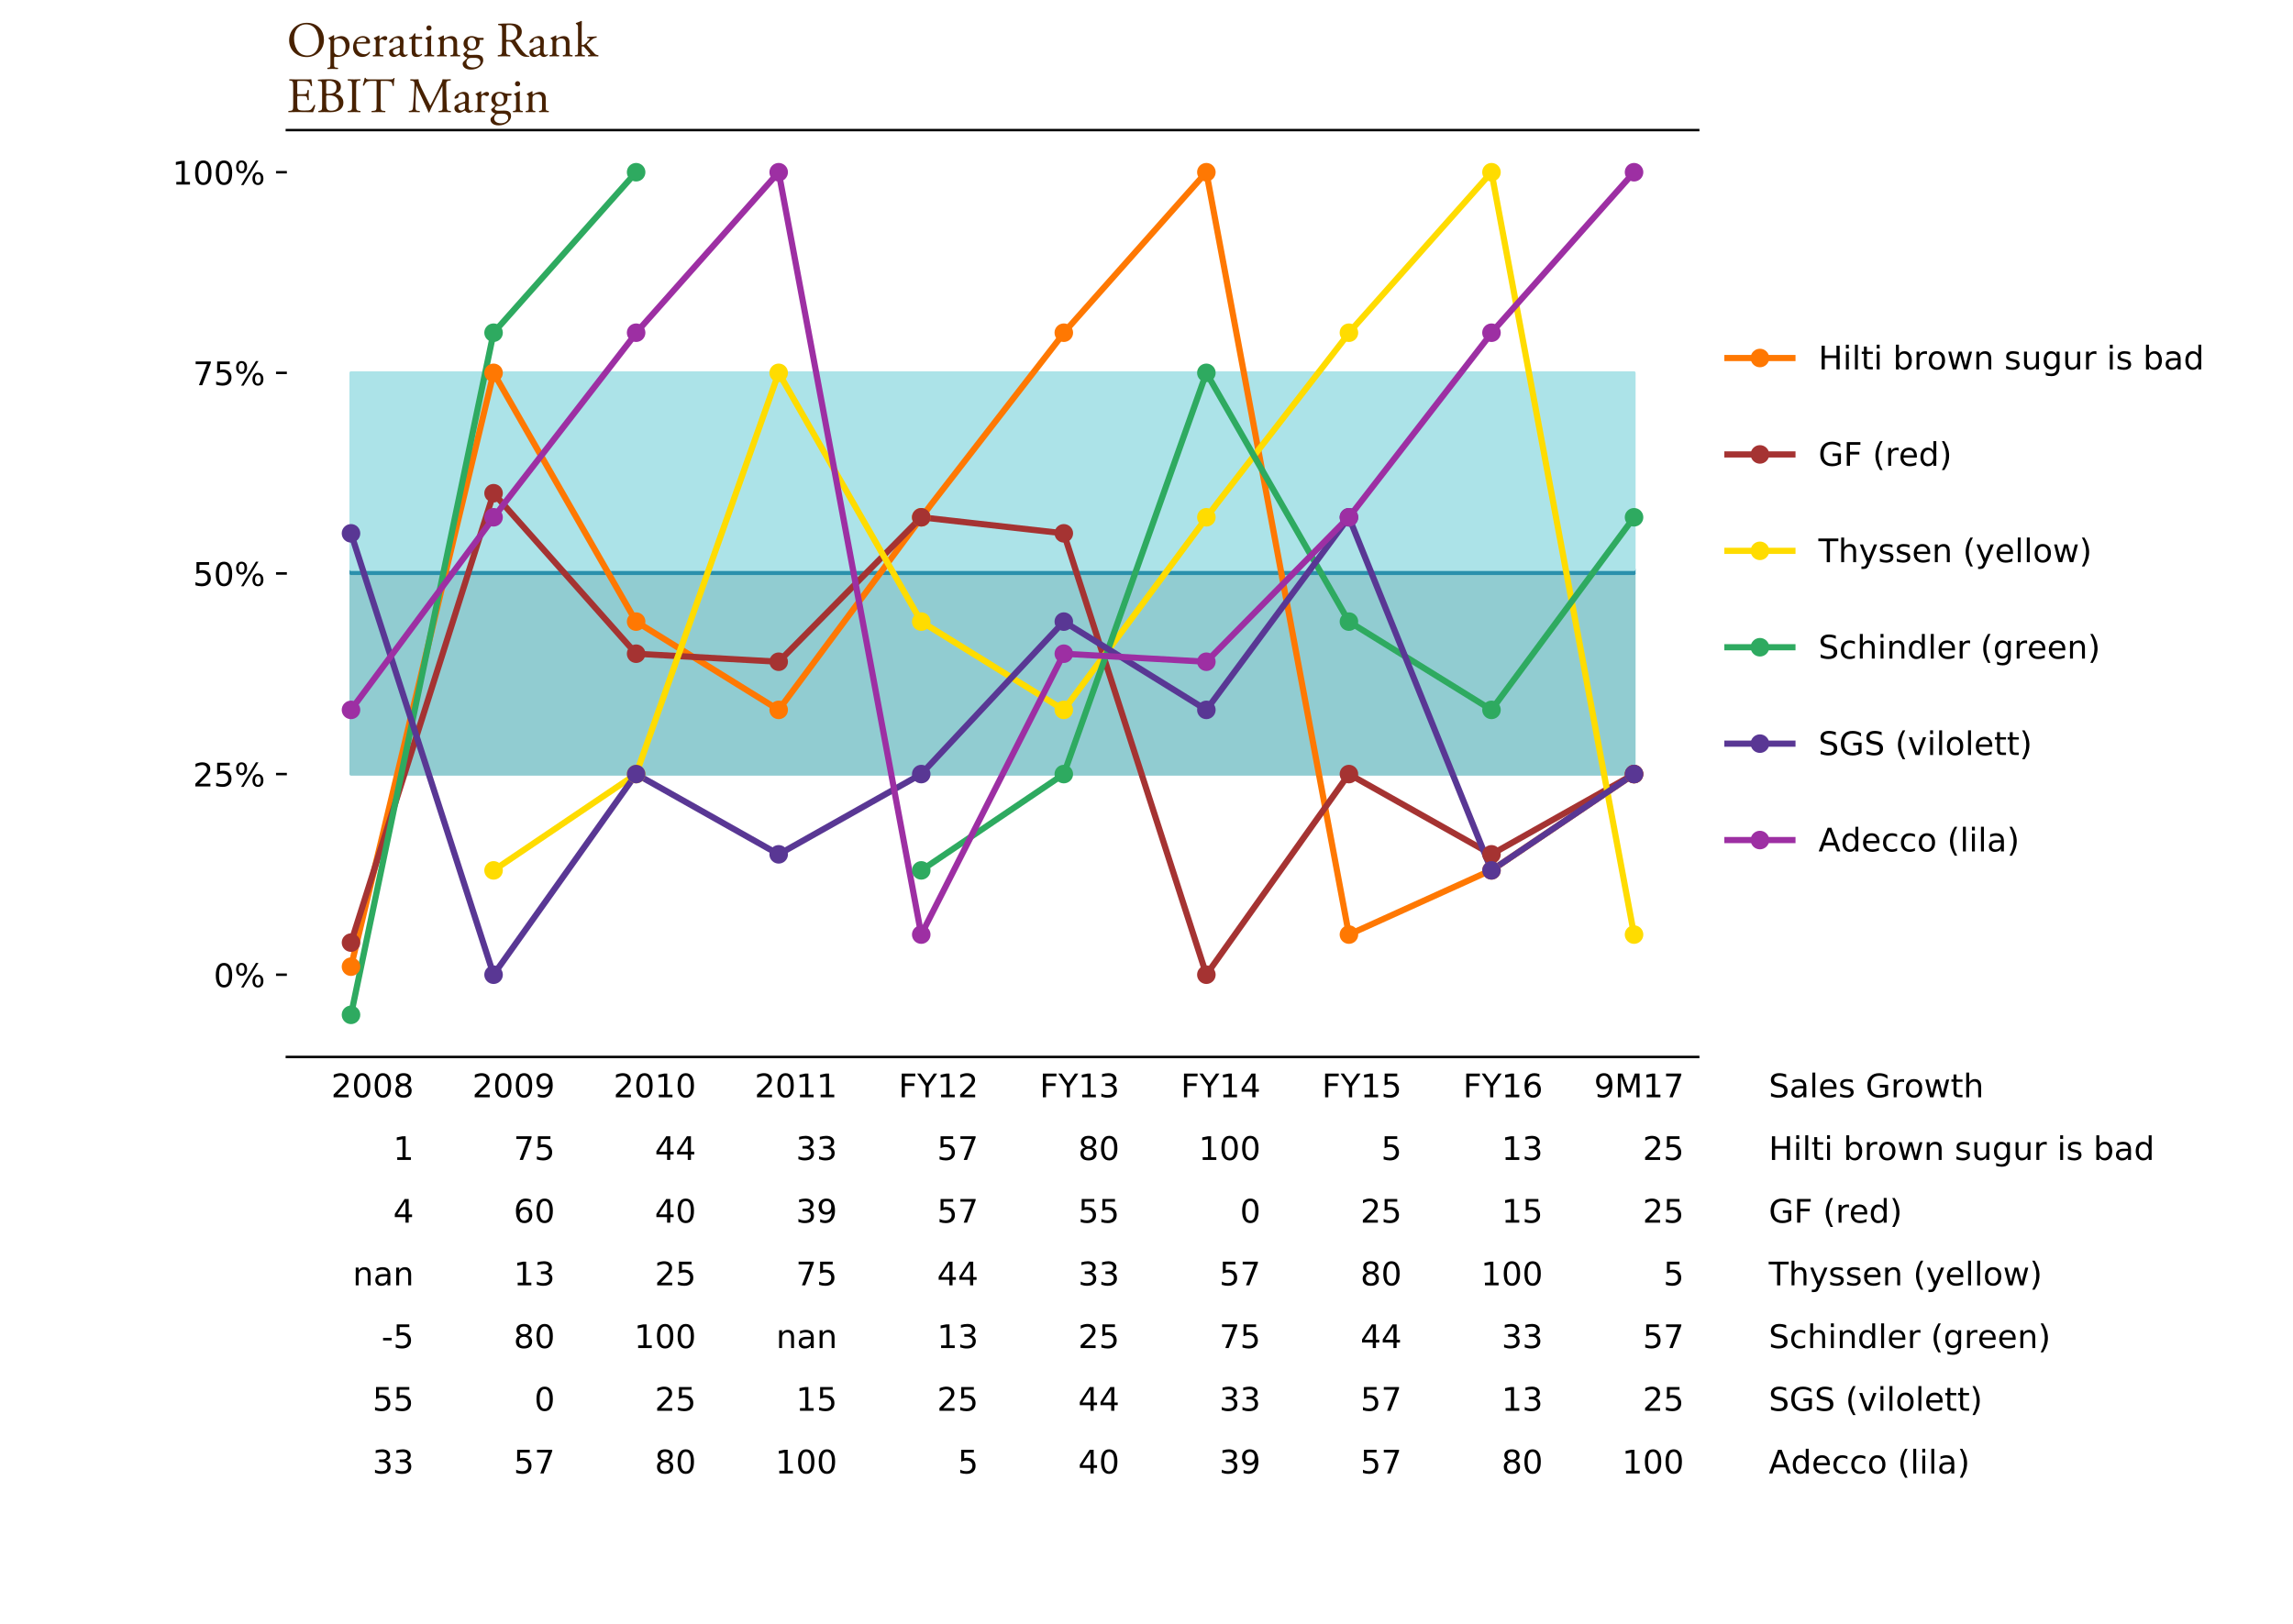<?xml version="1.0" encoding="utf-8" standalone="no"?>
<!DOCTYPE svg PUBLIC "-//W3C//DTD SVG 1.1//EN"
  "http://www.w3.org/Graphics/SVG/1.1/DTD/svg11.dtd">
<!-- Created with matplotlib (http://matplotlib.org/) -->
<svg height="525pt" version="1.1" viewBox="0 0 741 525" width="741pt" xmlns="http://www.w3.org/2000/svg" xmlns:xlink="http://www.w3.org/1999/xlink">
 <defs>
  <style type="text/css">
*{stroke-linecap:butt;stroke-linejoin:round;}
  </style>
 </defs>
 <g id="figure_1">
  <g id="patch_1">
   <path d="M 0 525.6 
L 741.6 525.6 
L 741.6 0 
L 0 0 
z
" style="fill:#ffffff;"/>
  </g>
  <g id="axes_1">
   <g id="patch_2">
    <path d="M 92.7 341.64 
L 548.784 341.64 
L 548.784 42.048 
L 92.7 42.048 
z
" style="fill:#ffffff;"/>
   </g>
   <g id="table_1">
    <g id="patch_3">
     <path d="M 92.7 361.905 
L 138.308 361.905 
L 138.308 341.64 
L 92.7 341.64 
z
" style="fill:#ffffff;"/>
    </g>
    <g id="text_1">
     <!-- 2008 -->
     <defs>
      <path d="M 19.188 8.297 
L 53.609 8.297 
L 53.609 0 
L 7.328 0 
L 7.328 8.297 
Q 12.938 14.109 22.625 23.891 
Q 32.328 33.688 34.812 36.531 
Q 39.547 41.844 41.422 45.531 
Q 43.312 49.219 43.312 52.781 
Q 43.312 58.594 39.234 62.25 
Q 35.156 65.922 28.609 65.922 
Q 23.969 65.922 18.812 64.312 
Q 13.672 62.703 7.812 59.422 
L 7.812 69.391 
Q 13.766 71.781 18.938 73 
Q 24.125 74.219 28.422 74.219 
Q 39.75 74.219 46.484 68.547 
Q 53.219 62.891 53.219 53.422 
Q 53.219 48.922 51.531 44.891 
Q 49.859 40.875 45.406 35.406 
Q 44.188 33.984 37.641 27.219 
Q 31.109 20.453 19.188 8.297 
z
" id="DejaVuSans-32"/>
      <path d="M 31.781 66.406 
Q 24.172 66.406 20.328 58.906 
Q 16.5 51.422 16.5 36.375 
Q 16.5 21.391 20.328 13.891 
Q 24.172 6.391 31.781 6.391 
Q 39.453 6.391 43.281 13.891 
Q 47.125 21.391 47.125 36.375 
Q 47.125 51.422 43.281 58.906 
Q 39.453 66.406 31.781 66.406 
z
M 31.781 74.219 
Q 44.047 74.219 50.516 64.516 
Q 56.984 54.828 56.984 36.375 
Q 56.984 17.969 50.516 8.266 
Q 44.047 -1.422 31.781 -1.422 
Q 19.531 -1.422 13.062 8.266 
Q 6.594 17.969 6.594 36.375 
Q 6.594 54.828 13.062 64.516 
Q 19.531 74.219 31.781 74.219 
z
" id="DejaVuSans-30"/>
      <path d="M 31.781 34.625 
Q 24.75 34.625 20.719 30.859 
Q 16.703 27.094 16.703 20.516 
Q 16.703 13.922 20.719 10.156 
Q 24.75 6.391 31.781 6.391 
Q 38.812 6.391 42.859 10.172 
Q 46.922 13.969 46.922 20.516 
Q 46.922 27.094 42.891 30.859 
Q 38.875 34.625 31.781 34.625 
z
M 21.922 38.812 
Q 15.578 40.375 12.031 44.719 
Q 8.5 49.078 8.5 55.328 
Q 8.5 64.062 14.719 69.141 
Q 20.953 74.219 31.781 74.219 
Q 42.672 74.219 48.875 69.141 
Q 55.078 64.062 55.078 55.328 
Q 55.078 49.078 51.531 44.719 
Q 48 40.375 41.703 38.812 
Q 48.828 37.156 52.797 32.312 
Q 56.781 27.484 56.781 20.516 
Q 56.781 9.906 50.312 4.234 
Q 43.844 -1.422 31.781 -1.422 
Q 19.734 -1.422 13.25 4.234 
Q 6.781 9.906 6.781 20.516 
Q 6.781 27.484 10.781 32.312 
Q 14.797 37.156 21.922 38.812 
z
M 18.312 54.391 
Q 18.312 48.734 21.844 45.562 
Q 25.391 42.391 31.781 42.391 
Q 38.141 42.391 41.719 45.562 
Q 45.312 48.734 45.312 54.391 
Q 45.312 60.062 41.719 63.234 
Q 38.141 66.406 31.781 66.406 
Q 25.391 66.406 21.844 63.234 
Q 18.312 60.062 18.312 54.391 
z
" id="DejaVuSans-38"/>
     </defs>
     <g transform="translate(107.025 354.67)scale(0.105 -0.105)">
      <use xlink:href="#DejaVuSans-32"/>
      <use x="63.623" xlink:href="#DejaVuSans-30"/>
      <use x="127.246" xlink:href="#DejaVuSans-30"/>
      <use x="190.869" xlink:href="#DejaVuSans-38"/>
     </g>
    </g>
    <g id="patch_4">
     <path d="M 138.308 361.905 
L 183.917 361.905 
L 183.917 341.64 
L 138.308 341.64 
z
" style="fill:#ffffff;"/>
    </g>
    <g id="text_2">
     <!-- 2009 -->
     <defs>
      <path d="M 10.984 1.516 
L 10.984 10.5 
Q 14.703 8.734 18.5 7.812 
Q 22.312 6.891 25.984 6.891 
Q 35.75 6.891 40.891 13.453 
Q 46.047 20.016 46.781 33.406 
Q 43.953 29.203 39.594 26.953 
Q 35.25 24.703 29.984 24.703 
Q 19.047 24.703 12.672 31.312 
Q 6.297 37.938 6.297 49.422 
Q 6.297 60.641 12.938 67.422 
Q 19.578 74.219 30.609 74.219 
Q 43.266 74.219 49.922 64.516 
Q 56.594 54.828 56.594 36.375 
Q 56.594 19.141 48.406 8.859 
Q 40.234 -1.422 26.422 -1.422 
Q 22.703 -1.422 18.891 -0.688 
Q 15.094 0.047 10.984 1.516 
z
M 30.609 32.422 
Q 37.25 32.422 41.125 36.953 
Q 45.016 41.5 45.016 49.422 
Q 45.016 57.281 41.125 61.844 
Q 37.25 66.406 30.609 66.406 
Q 23.969 66.406 20.094 61.844 
Q 16.219 57.281 16.219 49.422 
Q 16.219 41.5 20.094 36.953 
Q 23.969 32.422 30.609 32.422 
z
" id="DejaVuSans-39"/>
     </defs>
     <g transform="translate(152.633 354.67)scale(0.105 -0.105)">
      <use xlink:href="#DejaVuSans-32"/>
      <use x="63.623" xlink:href="#DejaVuSans-30"/>
      <use x="127.246" xlink:href="#DejaVuSans-30"/>
      <use x="190.869" xlink:href="#DejaVuSans-39"/>
     </g>
    </g>
    <g id="patch_5">
     <path d="M 183.917 361.905 
L 229.525 361.905 
L 229.525 341.64 
L 183.917 341.64 
z
" style="fill:#ffffff;"/>
    </g>
    <g id="text_3">
     <!-- 2010 -->
     <defs>
      <path d="M 12.406 8.297 
L 28.516 8.297 
L 28.516 63.922 
L 10.984 60.406 
L 10.984 69.391 
L 28.422 72.906 
L 38.281 72.906 
L 38.281 8.297 
L 54.391 8.297 
L 54.391 0 
L 12.406 0 
z
" id="DejaVuSans-31"/>
     </defs>
     <g transform="translate(198.242 354.67)scale(0.105 -0.105)">
      <use xlink:href="#DejaVuSans-32"/>
      <use x="63.623" xlink:href="#DejaVuSans-30"/>
      <use x="127.246" xlink:href="#DejaVuSans-31"/>
      <use x="190.869" xlink:href="#DejaVuSans-30"/>
     </g>
    </g>
    <g id="patch_6">
     <path d="M 229.525 361.905 
L 275.134 361.905 
L 275.134 341.64 
L 229.525 341.64 
z
" style="fill:#ffffff;"/>
    </g>
    <g id="text_4">
     <!-- 2011 -->
     <g transform="translate(243.85 354.67)scale(0.105 -0.105)">
      <use xlink:href="#DejaVuSans-32"/>
      <use x="63.623" xlink:href="#DejaVuSans-30"/>
      <use x="127.246" xlink:href="#DejaVuSans-31"/>
      <use x="190.869" xlink:href="#DejaVuSans-31"/>
     </g>
    </g>
    <g id="patch_7">
     <path d="M 275.134 361.905 
L 320.742 361.905 
L 320.742 341.64 
L 275.134 341.64 
z
" style="fill:#ffffff;"/>
    </g>
    <g id="text_5">
     <!-- FY12 -->
     <defs>
      <path d="M 9.812 72.906 
L 51.703 72.906 
L 51.703 64.594 
L 19.672 64.594 
L 19.672 43.109 
L 48.578 43.109 
L 48.578 34.812 
L 19.672 34.812 
L 19.672 0 
L 9.812 0 
z
" id="DejaVuSans-46"/>
      <path d="M -0.203 72.906 
L 10.406 72.906 
L 30.609 42.922 
L 50.688 72.906 
L 61.281 72.906 
L 35.5 34.719 
L 35.5 0 
L 25.594 0 
L 25.594 34.719 
z
" id="DejaVuSans-59"/>
     </defs>
     <g transform="translate(290.368 354.67)scale(0.105 -0.105)">
      <use xlink:href="#DejaVuSans-46"/>
      <use x="57.52" xlink:href="#DejaVuSans-59"/>
      <use x="118.604" xlink:href="#DejaVuSans-31"/>
      <use x="182.227" xlink:href="#DejaVuSans-32"/>
     </g>
    </g>
    <g id="patch_8">
     <path d="M 320.742 361.905 
L 366.35 361.905 
L 366.35 341.64 
L 320.742 341.64 
z
" style="fill:#ffffff;"/>
    </g>
    <g id="text_6">
     <!-- FY13 -->
     <defs>
      <path d="M 40.578 39.312 
Q 47.656 37.797 51.625 33 
Q 55.609 28.219 55.609 21.188 
Q 55.609 10.406 48.188 4.484 
Q 40.766 -1.422 27.094 -1.422 
Q 22.516 -1.422 17.656 -0.516 
Q 12.797 0.391 7.625 2.203 
L 7.625 11.719 
Q 11.719 9.328 16.594 8.109 
Q 21.484 6.891 26.812 6.891 
Q 36.078 6.891 40.938 10.547 
Q 45.797 14.203 45.797 21.188 
Q 45.797 27.641 41.281 31.266 
Q 36.766 34.906 28.719 34.906 
L 20.219 34.906 
L 20.219 43.016 
L 29.109 43.016 
Q 36.375 43.016 40.234 45.922 
Q 44.094 48.828 44.094 54.297 
Q 44.094 59.906 40.109 62.906 
Q 36.141 65.922 28.719 65.922 
Q 24.656 65.922 20.016 65.031 
Q 15.375 64.156 9.812 62.312 
L 9.812 71.094 
Q 15.438 72.656 20.344 73.438 
Q 25.25 74.219 29.594 74.219 
Q 40.828 74.219 47.359 69.109 
Q 53.906 64.016 53.906 55.328 
Q 53.906 49.266 50.438 45.094 
Q 46.969 40.922 40.578 39.312 
z
" id="DejaVuSans-33"/>
     </defs>
     <g transform="translate(335.976 354.67)scale(0.105 -0.105)">
      <use xlink:href="#DejaVuSans-46"/>
      <use x="57.52" xlink:href="#DejaVuSans-59"/>
      <use x="118.604" xlink:href="#DejaVuSans-31"/>
      <use x="182.227" xlink:href="#DejaVuSans-33"/>
     </g>
    </g>
    <g id="patch_9">
     <path d="M 366.35 361.905 
L 411.959 361.905 
L 411.959 341.64 
L 366.35 341.64 
z
" style="fill:#ffffff;"/>
    </g>
    <g id="text_7">
     <!-- FY14 -->
     <defs>
      <path d="M 37.797 64.312 
L 12.891 25.391 
L 37.797 25.391 
z
M 35.203 72.906 
L 47.609 72.906 
L 47.609 25.391 
L 58.016 25.391 
L 58.016 17.188 
L 47.609 17.188 
L 47.609 0 
L 37.797 0 
L 37.797 17.188 
L 4.891 17.188 
L 4.891 26.703 
z
" id="DejaVuSans-34"/>
     </defs>
     <g transform="translate(381.584 354.67)scale(0.105 -0.105)">
      <use xlink:href="#DejaVuSans-46"/>
      <use x="57.52" xlink:href="#DejaVuSans-59"/>
      <use x="118.604" xlink:href="#DejaVuSans-31"/>
      <use x="182.227" xlink:href="#DejaVuSans-34"/>
     </g>
    </g>
    <g id="patch_10">
     <path d="M 411.959 361.905 
L 457.567 361.905 
L 457.567 341.64 
L 411.959 341.64 
z
" style="fill:#ffffff;"/>
    </g>
    <g id="text_8">
     <!-- FY15 -->
     <defs>
      <path d="M 10.797 72.906 
L 49.516 72.906 
L 49.516 64.594 
L 19.828 64.594 
L 19.828 46.734 
Q 21.969 47.469 24.109 47.828 
Q 26.266 48.188 28.422 48.188 
Q 40.625 48.188 47.75 41.5 
Q 54.891 34.812 54.891 23.391 
Q 54.891 11.625 47.562 5.094 
Q 40.234 -1.422 26.906 -1.422 
Q 22.312 -1.422 17.547 -0.641 
Q 12.797 0.141 7.719 1.703 
L 7.719 11.625 
Q 12.109 9.234 16.797 8.062 
Q 21.484 6.891 26.703 6.891 
Q 35.156 6.891 40.078 11.328 
Q 45.016 15.766 45.016 23.391 
Q 45.016 31 40.078 35.438 
Q 35.156 39.891 26.703 39.891 
Q 22.75 39.891 18.812 39.016 
Q 14.891 38.141 10.797 36.281 
z
" id="DejaVuSans-35"/>
     </defs>
     <g transform="translate(427.193 354.67)scale(0.105 -0.105)">
      <use xlink:href="#DejaVuSans-46"/>
      <use x="57.52" xlink:href="#DejaVuSans-59"/>
      <use x="118.604" xlink:href="#DejaVuSans-31"/>
      <use x="182.227" xlink:href="#DejaVuSans-35"/>
     </g>
    </g>
    <g id="patch_11">
     <path d="M 457.567 361.905 
L 503.176 361.905 
L 503.176 341.64 
L 457.567 341.64 
z
" style="fill:#ffffff;"/>
    </g>
    <g id="text_9">
     <!-- FY16 -->
     <defs>
      <path d="M 33.016 40.375 
Q 26.375 40.375 22.484 35.828 
Q 18.609 31.297 18.609 23.391 
Q 18.609 15.531 22.484 10.953 
Q 26.375 6.391 33.016 6.391 
Q 39.656 6.391 43.531 10.953 
Q 47.406 15.531 47.406 23.391 
Q 47.406 31.297 43.531 35.828 
Q 39.656 40.375 33.016 40.375 
z
M 52.594 71.297 
L 52.594 62.312 
Q 48.875 64.062 45.094 64.984 
Q 41.312 65.922 37.594 65.922 
Q 27.828 65.922 22.672 59.328 
Q 17.531 52.734 16.797 39.406 
Q 19.672 43.656 24.016 45.922 
Q 28.375 48.188 33.594 48.188 
Q 44.578 48.188 50.953 41.516 
Q 57.328 34.859 57.328 23.391 
Q 57.328 12.156 50.688 5.359 
Q 44.047 -1.422 33.016 -1.422 
Q 20.359 -1.422 13.672 8.266 
Q 6.984 17.969 6.984 36.375 
Q 6.984 53.656 15.188 63.938 
Q 23.391 74.219 37.203 74.219 
Q 40.922 74.219 44.703 73.484 
Q 48.484 72.75 52.594 71.297 
z
" id="DejaVuSans-36"/>
     </defs>
     <g transform="translate(472.801 354.67)scale(0.105 -0.105)">
      <use xlink:href="#DejaVuSans-46"/>
      <use x="57.52" xlink:href="#DejaVuSans-59"/>
      <use x="118.604" xlink:href="#DejaVuSans-31"/>
      <use x="182.227" xlink:href="#DejaVuSans-36"/>
     </g>
    </g>
    <g id="patch_12">
     <path d="M 503.176 361.905 
L 548.784 361.905 
L 548.784 341.64 
L 503.176 341.64 
z
" style="fill:#ffffff;"/>
    </g>
    <g id="text_10">
     <!-- 9M17 -->
     <defs>
      <path d="M 9.812 72.906 
L 24.516 72.906 
L 43.109 23.297 
L 61.812 72.906 
L 76.516 72.906 
L 76.516 0 
L 66.891 0 
L 66.891 64.016 
L 48.094 14.016 
L 38.188 14.016 
L 19.391 64.016 
L 19.391 0 
L 9.812 0 
z
" id="DejaVuSans-4d"/>
      <path d="M 8.203 72.906 
L 55.078 72.906 
L 55.078 68.703 
L 28.609 0 
L 18.312 0 
L 43.219 64.594 
L 8.203 64.594 
z
" id="DejaVuSans-37"/>
     </defs>
     <g transform="translate(515.122 354.67)scale(0.105 -0.105)">
      <use xlink:href="#DejaVuSans-39"/>
      <use x="63.623" xlink:href="#DejaVuSans-4d"/>
      <use x="149.902" xlink:href="#DejaVuSans-31"/>
      <use x="213.525" xlink:href="#DejaVuSans-37"/>
     </g>
    </g>
    <g id="patch_13">
     <path d="M 92.7 382.169 
L 138.308 382.169 
L 138.308 361.905 
L 92.7 361.905 
z
" style="fill:#ffffff;"/>
    </g>
    <g id="text_11">
     <!--   1 -->
     <defs>
      <path id="DejaVuSans-20"/>
     </defs>
     <g transform="translate(120.393 374.934)scale(0.105 -0.105)">
      <use xlink:href="#DejaVuSans-20"/>
      <use x="31.787" xlink:href="#DejaVuSans-20"/>
      <use x="63.574" xlink:href="#DejaVuSans-31"/>
     </g>
    </g>
    <g id="patch_14">
     <path d="M 138.308 382.169 
L 183.917 382.169 
L 183.917 361.905 
L 138.308 361.905 
z
" style="fill:#ffffff;"/>
    </g>
    <g id="text_12">
     <!--  75 -->
     <g transform="translate(162.658 374.934)scale(0.105 -0.105)">
      <use xlink:href="#DejaVuSans-20"/>
      <use x="31.787" xlink:href="#DejaVuSans-37"/>
      <use x="95.41" xlink:href="#DejaVuSans-35"/>
     </g>
    </g>
    <g id="patch_15">
     <path d="M 183.917 382.169 
L 229.525 382.169 
L 229.525 361.905 
L 183.917 361.905 
z
" style="fill:#ffffff;"/>
    </g>
    <g id="text_13">
     <!--  44 -->
     <g transform="translate(208.266 374.934)scale(0.105 -0.105)">
      <use xlink:href="#DejaVuSans-20"/>
      <use x="31.787" xlink:href="#DejaVuSans-34"/>
      <use x="95.41" xlink:href="#DejaVuSans-34"/>
     </g>
    </g>
    <g id="patch_16">
     <path d="M 229.525 382.169 
L 275.134 382.169 
L 275.134 361.905 
L 229.525 361.905 
z
" style="fill:#ffffff;"/>
    </g>
    <g id="text_14">
     <!--  33 -->
     <g transform="translate(253.874 374.934)scale(0.105 -0.105)">
      <use xlink:href="#DejaVuSans-20"/>
      <use x="31.787" xlink:href="#DejaVuSans-33"/>
      <use x="95.41" xlink:href="#DejaVuSans-33"/>
     </g>
    </g>
    <g id="patch_17">
     <path d="M 275.134 382.169 
L 320.742 382.169 
L 320.742 361.905 
L 275.134 361.905 
z
" style="fill:#ffffff;"/>
    </g>
    <g id="text_15">
     <!--  57 -->
     <g transform="translate(299.483 374.934)scale(0.105 -0.105)">
      <use xlink:href="#DejaVuSans-20"/>
      <use x="31.787" xlink:href="#DejaVuSans-35"/>
      <use x="95.41" xlink:href="#DejaVuSans-37"/>
     </g>
    </g>
    <g id="patch_18">
     <path d="M 320.742 382.169 
L 366.35 382.169 
L 366.35 361.905 
L 320.742 361.905 
z
" style="fill:#ffffff;"/>
    </g>
    <g id="text_16">
     <!--  80 -->
     <g transform="translate(345.091 374.934)scale(0.105 -0.105)">
      <use xlink:href="#DejaVuSans-20"/>
      <use x="31.787" xlink:href="#DejaVuSans-38"/>
      <use x="95.41" xlink:href="#DejaVuSans-30"/>
     </g>
    </g>
    <g id="patch_19">
     <path d="M 366.35 382.169 
L 411.959 382.169 
L 411.959 361.905 
L 366.35 361.905 
z
" style="fill:#ffffff;"/>
    </g>
    <g id="text_17">
     <!-- 100 -->
     <g transform="translate(387.356 374.934)scale(0.105 -0.105)">
      <use xlink:href="#DejaVuSans-31"/>
      <use x="63.623" xlink:href="#DejaVuSans-30"/>
      <use x="127.246" xlink:href="#DejaVuSans-30"/>
     </g>
    </g>
    <g id="patch_20">
     <path d="M 411.959 382.169 
L 457.567 382.169 
L 457.567 361.905 
L 411.959 361.905 
z
" style="fill:#ffffff;"/>
    </g>
    <g id="text_18">
     <!--   5 -->
     <g transform="translate(439.652 374.934)scale(0.105 -0.105)">
      <use xlink:href="#DejaVuSans-20"/>
      <use x="31.787" xlink:href="#DejaVuSans-20"/>
      <use x="63.574" xlink:href="#DejaVuSans-35"/>
     </g>
    </g>
    <g id="patch_21">
     <path d="M 457.567 382.169 
L 503.176 382.169 
L 503.176 361.905 
L 457.567 361.905 
z
" style="fill:#ffffff;"/>
    </g>
    <g id="text_19">
     <!--  13 -->
     <g transform="translate(481.916 374.934)scale(0.105 -0.105)">
      <use xlink:href="#DejaVuSans-20"/>
      <use x="31.787" xlink:href="#DejaVuSans-31"/>
      <use x="95.41" xlink:href="#DejaVuSans-33"/>
     </g>
    </g>
    <g id="patch_22">
     <path d="M 503.176 382.169 
L 548.784 382.169 
L 548.784 361.905 
L 503.176 361.905 
z
" style="fill:#ffffff;"/>
    </g>
    <g id="text_20">
     <!--  25 -->
     <g transform="translate(527.525 374.934)scale(0.105 -0.105)">
      <use xlink:href="#DejaVuSans-20"/>
      <use x="31.787" xlink:href="#DejaVuSans-32"/>
      <use x="95.41" xlink:href="#DejaVuSans-35"/>
     </g>
    </g>
    <g id="patch_23">
     <path d="M 92.7 402.434 
L 138.308 402.434 
L 138.308 382.169 
L 92.7 382.169 
z
" style="fill:#ffffff;"/>
    </g>
    <g id="text_21">
     <!--   4 -->
     <g transform="translate(120.393 395.199)scale(0.105 -0.105)">
      <use xlink:href="#DejaVuSans-20"/>
      <use x="31.787" xlink:href="#DejaVuSans-20"/>
      <use x="63.574" xlink:href="#DejaVuSans-34"/>
     </g>
    </g>
    <g id="patch_24">
     <path d="M 138.308 402.434 
L 183.917 402.434 
L 183.917 382.169 
L 138.308 382.169 
z
" style="fill:#ffffff;"/>
    </g>
    <g id="text_22">
     <!--  60 -->
     <g transform="translate(162.658 395.199)scale(0.105 -0.105)">
      <use xlink:href="#DejaVuSans-20"/>
      <use x="31.787" xlink:href="#DejaVuSans-36"/>
      <use x="95.41" xlink:href="#DejaVuSans-30"/>
     </g>
    </g>
    <g id="patch_25">
     <path d="M 183.917 402.434 
L 229.525 402.434 
L 229.525 382.169 
L 183.917 382.169 
z
" style="fill:#ffffff;"/>
    </g>
    <g id="text_23">
     <!--  40 -->
     <g transform="translate(208.266 395.199)scale(0.105 -0.105)">
      <use xlink:href="#DejaVuSans-20"/>
      <use x="31.787" xlink:href="#DejaVuSans-34"/>
      <use x="95.41" xlink:href="#DejaVuSans-30"/>
     </g>
    </g>
    <g id="patch_26">
     <path d="M 229.525 402.434 
L 275.134 402.434 
L 275.134 382.169 
L 229.525 382.169 
z
" style="fill:#ffffff;"/>
    </g>
    <g id="text_24">
     <!--  39 -->
     <g transform="translate(253.874 395.199)scale(0.105 -0.105)">
      <use xlink:href="#DejaVuSans-20"/>
      <use x="31.787" xlink:href="#DejaVuSans-33"/>
      <use x="95.41" xlink:href="#DejaVuSans-39"/>
     </g>
    </g>
    <g id="patch_27">
     <path d="M 275.134 402.434 
L 320.742 402.434 
L 320.742 382.169 
L 275.134 382.169 
z
" style="fill:#ffffff;"/>
    </g>
    <g id="text_25">
     <!--  57 -->
     <g transform="translate(299.483 395.199)scale(0.105 -0.105)">
      <use xlink:href="#DejaVuSans-20"/>
      <use x="31.787" xlink:href="#DejaVuSans-35"/>
      <use x="95.41" xlink:href="#DejaVuSans-37"/>
     </g>
    </g>
    <g id="patch_28">
     <path d="M 320.742 402.434 
L 366.35 402.434 
L 366.35 382.169 
L 320.742 382.169 
z
" style="fill:#ffffff;"/>
    </g>
    <g id="text_26">
     <!--  55 -->
     <g transform="translate(345.091 395.199)scale(0.105 -0.105)">
      <use xlink:href="#DejaVuSans-20"/>
      <use x="31.787" xlink:href="#DejaVuSans-35"/>
      <use x="95.41" xlink:href="#DejaVuSans-35"/>
     </g>
    </g>
    <g id="patch_29">
     <path d="M 366.35 402.434 
L 411.959 402.434 
L 411.959 382.169 
L 366.35 382.169 
z
" style="fill:#ffffff;"/>
    </g>
    <g id="text_27">
     <!--   0 -->
     <g transform="translate(394.043 395.199)scale(0.105 -0.105)">
      <use xlink:href="#DejaVuSans-20"/>
      <use x="31.787" xlink:href="#DejaVuSans-20"/>
      <use x="63.574" xlink:href="#DejaVuSans-30"/>
     </g>
    </g>
    <g id="patch_30">
     <path d="M 411.959 402.434 
L 457.567 402.434 
L 457.567 382.169 
L 411.959 382.169 
z
" style="fill:#ffffff;"/>
    </g>
    <g id="text_28">
     <!--  25 -->
     <g transform="translate(436.308 395.199)scale(0.105 -0.105)">
      <use xlink:href="#DejaVuSans-20"/>
      <use x="31.787" xlink:href="#DejaVuSans-32"/>
      <use x="95.41" xlink:href="#DejaVuSans-35"/>
     </g>
    </g>
    <g id="patch_31">
     <path d="M 457.567 402.434 
L 503.176 402.434 
L 503.176 382.169 
L 457.567 382.169 
z
" style="fill:#ffffff;"/>
    </g>
    <g id="text_29">
     <!--  15 -->
     <g transform="translate(481.916 395.199)scale(0.105 -0.105)">
      <use xlink:href="#DejaVuSans-20"/>
      <use x="31.787" xlink:href="#DejaVuSans-31"/>
      <use x="95.41" xlink:href="#DejaVuSans-35"/>
     </g>
    </g>
    <g id="patch_32">
     <path d="M 503.176 402.434 
L 548.784 402.434 
L 548.784 382.169 
L 503.176 382.169 
z
" style="fill:#ffffff;"/>
    </g>
    <g id="text_30">
     <!--  25 -->
     <g transform="translate(527.525 395.199)scale(0.105 -0.105)">
      <use xlink:href="#DejaVuSans-20"/>
      <use x="31.787" xlink:href="#DejaVuSans-32"/>
      <use x="95.41" xlink:href="#DejaVuSans-35"/>
     </g>
    </g>
    <g id="patch_33">
     <path d="M 92.7 422.698 
L 138.308 422.698 
L 138.308 402.434 
L 92.7 402.434 
z
" style="fill:#ffffff;"/>
    </g>
    <g id="text_31">
     <!-- nan -->
     <defs>
      <path d="M 54.891 33.016 
L 54.891 0 
L 45.906 0 
L 45.906 32.719 
Q 45.906 40.484 42.875 44.328 
Q 39.844 48.188 33.797 48.188 
Q 26.516 48.188 22.312 43.547 
Q 18.109 38.922 18.109 30.906 
L 18.109 0 
L 9.078 0 
L 9.078 54.688 
L 18.109 54.688 
L 18.109 46.188 
Q 21.344 51.125 25.703 53.562 
Q 30.078 56 35.797 56 
Q 45.219 56 50.047 50.172 
Q 54.891 44.344 54.891 33.016 
z
" id="DejaVuSans-6e"/>
      <path d="M 34.281 27.484 
Q 23.391 27.484 19.188 25 
Q 14.984 22.516 14.984 16.5 
Q 14.984 11.719 18.141 8.906 
Q 21.297 6.109 26.703 6.109 
Q 34.188 6.109 38.703 11.406 
Q 43.219 16.703 43.219 25.484 
L 43.219 27.484 
z
M 52.203 31.203 
L 52.203 0 
L 43.219 0 
L 43.219 8.297 
Q 40.141 3.328 35.547 0.953 
Q 30.953 -1.422 24.312 -1.422 
Q 15.922 -1.422 10.953 3.297 
Q 6 8.016 6 15.922 
Q 6 25.141 12.172 29.828 
Q 18.359 34.516 30.609 34.516 
L 43.219 34.516 
L 43.219 35.406 
Q 43.219 41.609 39.141 45 
Q 35.062 48.391 27.688 48.391 
Q 23 48.391 18.547 47.266 
Q 14.109 46.141 10.016 43.891 
L 10.016 52.203 
Q 14.938 54.109 19.578 55.047 
Q 24.219 56 28.609 56 
Q 40.484 56 46.344 49.844 
Q 52.203 43.703 52.203 31.203 
z
" id="DejaVuSans-61"/>
     </defs>
     <g transform="translate(114.004 415.463)scale(0.105 -0.105)">
      <use xlink:href="#DejaVuSans-6e"/>
      <use x="63.379" xlink:href="#DejaVuSans-61"/>
      <use x="124.658" xlink:href="#DejaVuSans-6e"/>
     </g>
    </g>
    <g id="patch_34">
     <path d="M 138.308 422.698 
L 183.917 422.698 
L 183.917 402.434 
L 138.308 402.434 
z
" style="fill:#ffffff;"/>
    </g>
    <g id="text_32">
     <!--  13 -->
     <g transform="translate(162.658 415.463)scale(0.105 -0.105)">
      <use xlink:href="#DejaVuSans-20"/>
      <use x="31.787" xlink:href="#DejaVuSans-31"/>
      <use x="95.41" xlink:href="#DejaVuSans-33"/>
     </g>
    </g>
    <g id="patch_35">
     <path d="M 183.917 422.698 
L 229.525 422.698 
L 229.525 402.434 
L 183.917 402.434 
z
" style="fill:#ffffff;"/>
    </g>
    <g id="text_33">
     <!--  25 -->
     <g transform="translate(208.266 415.463)scale(0.105 -0.105)">
      <use xlink:href="#DejaVuSans-20"/>
      <use x="31.787" xlink:href="#DejaVuSans-32"/>
      <use x="95.41" xlink:href="#DejaVuSans-35"/>
     </g>
    </g>
    <g id="patch_36">
     <path d="M 229.525 422.698 
L 275.134 422.698 
L 275.134 402.434 
L 229.525 402.434 
z
" style="fill:#ffffff;"/>
    </g>
    <g id="text_34">
     <!--  75 -->
     <g transform="translate(253.874 415.463)scale(0.105 -0.105)">
      <use xlink:href="#DejaVuSans-20"/>
      <use x="31.787" xlink:href="#DejaVuSans-37"/>
      <use x="95.41" xlink:href="#DejaVuSans-35"/>
     </g>
    </g>
    <g id="patch_37">
     <path d="M 275.134 422.698 
L 320.742 422.698 
L 320.742 402.434 
L 275.134 402.434 
z
" style="fill:#ffffff;"/>
    </g>
    <g id="text_35">
     <!--  44 -->
     <g transform="translate(299.483 415.463)scale(0.105 -0.105)">
      <use xlink:href="#DejaVuSans-20"/>
      <use x="31.787" xlink:href="#DejaVuSans-34"/>
      <use x="95.41" xlink:href="#DejaVuSans-34"/>
     </g>
    </g>
    <g id="patch_38">
     <path d="M 320.742 422.698 
L 366.35 422.698 
L 366.35 402.434 
L 320.742 402.434 
z
" style="fill:#ffffff;"/>
    </g>
    <g id="text_36">
     <!--  33 -->
     <g transform="translate(345.091 415.463)scale(0.105 -0.105)">
      <use xlink:href="#DejaVuSans-20"/>
      <use x="31.787" xlink:href="#DejaVuSans-33"/>
      <use x="95.41" xlink:href="#DejaVuSans-33"/>
     </g>
    </g>
    <g id="patch_39">
     <path d="M 366.35 422.698 
L 411.959 422.698 
L 411.959 402.434 
L 366.35 402.434 
z
" style="fill:#ffffff;"/>
    </g>
    <g id="text_37">
     <!--  57 -->
     <g transform="translate(390.7 415.463)scale(0.105 -0.105)">
      <use xlink:href="#DejaVuSans-20"/>
      <use x="31.787" xlink:href="#DejaVuSans-35"/>
      <use x="95.41" xlink:href="#DejaVuSans-37"/>
     </g>
    </g>
    <g id="patch_40">
     <path d="M 411.959 422.698 
L 457.567 422.698 
L 457.567 402.434 
L 411.959 402.434 
z
" style="fill:#ffffff;"/>
    </g>
    <g id="text_38">
     <!--  80 -->
     <g transform="translate(436.308 415.463)scale(0.105 -0.105)">
      <use xlink:href="#DejaVuSans-20"/>
      <use x="31.787" xlink:href="#DejaVuSans-38"/>
      <use x="95.41" xlink:href="#DejaVuSans-30"/>
     </g>
    </g>
    <g id="patch_41">
     <path d="M 457.567 422.698 
L 503.176 422.698 
L 503.176 402.434 
L 457.567 402.434 
z
" style="fill:#ffffff;"/>
    </g>
    <g id="text_39">
     <!-- 100 -->
     <g transform="translate(478.573 415.463)scale(0.105 -0.105)">
      <use xlink:href="#DejaVuSans-31"/>
      <use x="63.623" xlink:href="#DejaVuSans-30"/>
      <use x="127.246" xlink:href="#DejaVuSans-30"/>
     </g>
    </g>
    <g id="patch_42">
     <path d="M 503.176 422.698 
L 548.784 422.698 
L 548.784 402.434 
L 503.176 402.434 
z
" style="fill:#ffffff;"/>
    </g>
    <g id="text_40">
     <!--   5 -->
     <g transform="translate(530.868 415.463)scale(0.105 -0.105)">
      <use xlink:href="#DejaVuSans-20"/>
      <use x="31.787" xlink:href="#DejaVuSans-20"/>
      <use x="63.574" xlink:href="#DejaVuSans-35"/>
     </g>
    </g>
    <g id="patch_43">
     <path d="M 92.7 442.963 
L 138.308 442.963 
L 138.308 422.698 
L 92.7 422.698 
z
" style="fill:#ffffff;"/>
    </g>
    <g id="text_41">
     <!--  -5 -->
     <defs>
      <path d="M 4.891 31.391 
L 31.203 31.391 
L 31.203 23.391 
L 4.891 23.391 
z
" id="DejaVuSans-2d"/>
     </defs>
     <g transform="translate(119.942 435.728)scale(0.105 -0.105)">
      <use xlink:href="#DejaVuSans-20"/>
      <use x="31.787" xlink:href="#DejaVuSans-2d"/>
      <use x="67.871" xlink:href="#DejaVuSans-35"/>
     </g>
    </g>
    <g id="patch_44">
     <path d="M 138.308 442.963 
L 183.917 442.963 
L 183.917 422.698 
L 138.308 422.698 
z
" style="fill:#ffffff;"/>
    </g>
    <g id="text_42">
     <!--  80 -->
     <g transform="translate(162.658 435.728)scale(0.105 -0.105)">
      <use xlink:href="#DejaVuSans-20"/>
      <use x="31.787" xlink:href="#DejaVuSans-38"/>
      <use x="95.41" xlink:href="#DejaVuSans-30"/>
     </g>
    </g>
    <g id="patch_45">
     <path d="M 183.917 442.963 
L 229.525 442.963 
L 229.525 422.698 
L 183.917 422.698 
z
" style="fill:#ffffff;"/>
    </g>
    <g id="text_43">
     <!-- 100 -->
     <g transform="translate(204.922 435.728)scale(0.105 -0.105)">
      <use xlink:href="#DejaVuSans-31"/>
      <use x="63.623" xlink:href="#DejaVuSans-30"/>
      <use x="127.246" xlink:href="#DejaVuSans-30"/>
     </g>
    </g>
    <g id="patch_46">
     <path d="M 229.525 442.963 
L 275.134 442.963 
L 275.134 422.698 
L 229.525 422.698 
z
" style="fill:#ffffff;"/>
    </g>
    <g id="text_44">
     <!-- nan -->
     <g transform="translate(250.829 435.728)scale(0.105 -0.105)">
      <use xlink:href="#DejaVuSans-6e"/>
      <use x="63.379" xlink:href="#DejaVuSans-61"/>
      <use x="124.658" xlink:href="#DejaVuSans-6e"/>
     </g>
    </g>
    <g id="patch_47">
     <path d="M 275.134 442.963 
L 320.742 442.963 
L 320.742 422.698 
L 275.134 422.698 
z
" style="fill:#ffffff;"/>
    </g>
    <g id="text_45">
     <!--  13 -->
     <g transform="translate(299.483 435.728)scale(0.105 -0.105)">
      <use xlink:href="#DejaVuSans-20"/>
      <use x="31.787" xlink:href="#DejaVuSans-31"/>
      <use x="95.41" xlink:href="#DejaVuSans-33"/>
     </g>
    </g>
    <g id="patch_48">
     <path d="M 320.742 442.963 
L 366.35 442.963 
L 366.35 422.698 
L 320.742 422.698 
z
" style="fill:#ffffff;"/>
    </g>
    <g id="text_46">
     <!--  25 -->
     <g transform="translate(345.091 435.728)scale(0.105 -0.105)">
      <use xlink:href="#DejaVuSans-20"/>
      <use x="31.787" xlink:href="#DejaVuSans-32"/>
      <use x="95.41" xlink:href="#DejaVuSans-35"/>
     </g>
    </g>
    <g id="patch_49">
     <path d="M 366.35 442.963 
L 411.959 442.963 
L 411.959 422.698 
L 366.35 422.698 
z
" style="fill:#ffffff;"/>
    </g>
    <g id="text_47">
     <!--  75 -->
     <g transform="translate(390.7 435.728)scale(0.105 -0.105)">
      <use xlink:href="#DejaVuSans-20"/>
      <use x="31.787" xlink:href="#DejaVuSans-37"/>
      <use x="95.41" xlink:href="#DejaVuSans-35"/>
     </g>
    </g>
    <g id="patch_50">
     <path d="M 411.959 442.963 
L 457.567 442.963 
L 457.567 422.698 
L 411.959 422.698 
z
" style="fill:#ffffff;"/>
    </g>
    <g id="text_48">
     <!--  44 -->
     <g transform="translate(436.308 435.728)scale(0.105 -0.105)">
      <use xlink:href="#DejaVuSans-20"/>
      <use x="31.787" xlink:href="#DejaVuSans-34"/>
      <use x="95.41" xlink:href="#DejaVuSans-34"/>
     </g>
    </g>
    <g id="patch_51">
     <path d="M 457.567 442.963 
L 503.176 442.963 
L 503.176 422.698 
L 457.567 422.698 
z
" style="fill:#ffffff;"/>
    </g>
    <g id="text_49">
     <!--  33 -->
     <g transform="translate(481.916 435.728)scale(0.105 -0.105)">
      <use xlink:href="#DejaVuSans-20"/>
      <use x="31.787" xlink:href="#DejaVuSans-33"/>
      <use x="95.41" xlink:href="#DejaVuSans-33"/>
     </g>
    </g>
    <g id="patch_52">
     <path d="M 503.176 442.963 
L 548.784 442.963 
L 548.784 422.698 
L 503.176 422.698 
z
" style="fill:#ffffff;"/>
    </g>
    <g id="text_50">
     <!--  57 -->
     <g transform="translate(527.525 435.728)scale(0.105 -0.105)">
      <use xlink:href="#DejaVuSans-20"/>
      <use x="31.787" xlink:href="#DejaVuSans-35"/>
      <use x="95.41" xlink:href="#DejaVuSans-37"/>
     </g>
    </g>
    <g id="patch_53">
     <path d="M 92.7 463.228 
L 138.308 463.228 
L 138.308 442.963 
L 92.7 442.963 
z
" style="fill:#ffffff;"/>
    </g>
    <g id="text_51">
     <!--  55 -->
     <g transform="translate(117.049 455.993)scale(0.105 -0.105)">
      <use xlink:href="#DejaVuSans-20"/>
      <use x="31.787" xlink:href="#DejaVuSans-35"/>
      <use x="95.41" xlink:href="#DejaVuSans-35"/>
     </g>
    </g>
    <g id="patch_54">
     <path d="M 138.308 463.228 
L 183.917 463.228 
L 183.917 442.963 
L 138.308 442.963 
z
" style="fill:#ffffff;"/>
    </g>
    <g id="text_52">
     <!--   0 -->
     <g transform="translate(166.001 455.993)scale(0.105 -0.105)">
      <use xlink:href="#DejaVuSans-20"/>
      <use x="31.787" xlink:href="#DejaVuSans-20"/>
      <use x="63.574" xlink:href="#DejaVuSans-30"/>
     </g>
    </g>
    <g id="patch_55">
     <path d="M 183.917 463.228 
L 229.525 463.228 
L 229.525 442.963 
L 183.917 442.963 
z
" style="fill:#ffffff;"/>
    </g>
    <g id="text_53">
     <!--  25 -->
     <g transform="translate(208.266 455.993)scale(0.105 -0.105)">
      <use xlink:href="#DejaVuSans-20"/>
      <use x="31.787" xlink:href="#DejaVuSans-32"/>
      <use x="95.41" xlink:href="#DejaVuSans-35"/>
     </g>
    </g>
    <g id="patch_56">
     <path d="M 229.525 463.228 
L 275.134 463.228 
L 275.134 442.963 
L 229.525 442.963 
z
" style="fill:#ffffff;"/>
    </g>
    <g id="text_54">
     <!--  15 -->
     <g transform="translate(253.874 455.993)scale(0.105 -0.105)">
      <use xlink:href="#DejaVuSans-20"/>
      <use x="31.787" xlink:href="#DejaVuSans-31"/>
      <use x="95.41" xlink:href="#DejaVuSans-35"/>
     </g>
    </g>
    <g id="patch_57">
     <path d="M 275.134 463.228 
L 320.742 463.228 
L 320.742 442.963 
L 275.134 442.963 
z
" style="fill:#ffffff;"/>
    </g>
    <g id="text_55">
     <!--  25 -->
     <g transform="translate(299.483 455.993)scale(0.105 -0.105)">
      <use xlink:href="#DejaVuSans-20"/>
      <use x="31.787" xlink:href="#DejaVuSans-32"/>
      <use x="95.41" xlink:href="#DejaVuSans-35"/>
     </g>
    </g>
    <g id="patch_58">
     <path d="M 320.742 463.228 
L 366.35 463.228 
L 366.35 442.963 
L 320.742 442.963 
z
" style="fill:#ffffff;"/>
    </g>
    <g id="text_56">
     <!--  44 -->
     <g transform="translate(345.091 455.993)scale(0.105 -0.105)">
      <use xlink:href="#DejaVuSans-20"/>
      <use x="31.787" xlink:href="#DejaVuSans-34"/>
      <use x="95.41" xlink:href="#DejaVuSans-34"/>
     </g>
    </g>
    <g id="patch_59">
     <path d="M 366.35 463.228 
L 411.959 463.228 
L 411.959 442.963 
L 366.35 442.963 
z
" style="fill:#ffffff;"/>
    </g>
    <g id="text_57">
     <!--  33 -->
     <g transform="translate(390.7 455.993)scale(0.105 -0.105)">
      <use xlink:href="#DejaVuSans-20"/>
      <use x="31.787" xlink:href="#DejaVuSans-33"/>
      <use x="95.41" xlink:href="#DejaVuSans-33"/>
     </g>
    </g>
    <g id="patch_60">
     <path d="M 411.959 463.228 
L 457.567 463.228 
L 457.567 442.963 
L 411.959 442.963 
z
" style="fill:#ffffff;"/>
    </g>
    <g id="text_58">
     <!--  57 -->
     <g transform="translate(436.308 455.993)scale(0.105 -0.105)">
      <use xlink:href="#DejaVuSans-20"/>
      <use x="31.787" xlink:href="#DejaVuSans-35"/>
      <use x="95.41" xlink:href="#DejaVuSans-37"/>
     </g>
    </g>
    <g id="patch_61">
     <path d="M 457.567 463.228 
L 503.176 463.228 
L 503.176 442.963 
L 457.567 442.963 
z
" style="fill:#ffffff;"/>
    </g>
    <g id="text_59">
     <!--  13 -->
     <g transform="translate(481.916 455.993)scale(0.105 -0.105)">
      <use xlink:href="#DejaVuSans-20"/>
      <use x="31.787" xlink:href="#DejaVuSans-31"/>
      <use x="95.41" xlink:href="#DejaVuSans-33"/>
     </g>
    </g>
    <g id="patch_62">
     <path d="M 503.176 463.228 
L 548.784 463.228 
L 548.784 442.963 
L 503.176 442.963 
z
" style="fill:#ffffff;"/>
    </g>
    <g id="text_60">
     <!--  25 -->
     <g transform="translate(527.525 455.993)scale(0.105 -0.105)">
      <use xlink:href="#DejaVuSans-20"/>
      <use x="31.787" xlink:href="#DejaVuSans-32"/>
      <use x="95.41" xlink:href="#DejaVuSans-35"/>
     </g>
    </g>
    <g id="patch_63">
     <path d="M 92.7 483.492 
L 138.308 483.492 
L 138.308 463.228 
L 92.7 463.228 
z
" style="fill:#ffffff;"/>
    </g>
    <g id="text_61">
     <!--  33 -->
     <g transform="translate(117.049 476.257)scale(0.105 -0.105)">
      <use xlink:href="#DejaVuSans-20"/>
      <use x="31.787" xlink:href="#DejaVuSans-33"/>
      <use x="95.41" xlink:href="#DejaVuSans-33"/>
     </g>
    </g>
    <g id="patch_64">
     <path d="M 138.308 483.492 
L 183.917 483.492 
L 183.917 463.228 
L 138.308 463.228 
z
" style="fill:#ffffff;"/>
    </g>
    <g id="text_62">
     <!--  57 -->
     <g transform="translate(162.658 476.257)scale(0.105 -0.105)">
      <use xlink:href="#DejaVuSans-20"/>
      <use x="31.787" xlink:href="#DejaVuSans-35"/>
      <use x="95.41" xlink:href="#DejaVuSans-37"/>
     </g>
    </g>
    <g id="patch_65">
     <path d="M 183.917 483.492 
L 229.525 483.492 
L 229.525 463.228 
L 183.917 463.228 
z
" style="fill:#ffffff;"/>
    </g>
    <g id="text_63">
     <!--  80 -->
     <g transform="translate(208.266 476.257)scale(0.105 -0.105)">
      <use xlink:href="#DejaVuSans-20"/>
      <use x="31.787" xlink:href="#DejaVuSans-38"/>
      <use x="95.41" xlink:href="#DejaVuSans-30"/>
     </g>
    </g>
    <g id="patch_66">
     <path d="M 229.525 483.492 
L 275.134 483.492 
L 275.134 463.228 
L 229.525 463.228 
z
" style="fill:#ffffff;"/>
    </g>
    <g id="text_64">
     <!-- 100 -->
     <g transform="translate(250.531 476.257)scale(0.105 -0.105)">
      <use xlink:href="#DejaVuSans-31"/>
      <use x="63.623" xlink:href="#DejaVuSans-30"/>
      <use x="127.246" xlink:href="#DejaVuSans-30"/>
     </g>
    </g>
    <g id="patch_67">
     <path d="M 275.134 483.492 
L 320.742 483.492 
L 320.742 463.228 
L 275.134 463.228 
z
" style="fill:#ffffff;"/>
    </g>
    <g id="text_65">
     <!--   5 -->
     <g transform="translate(302.826 476.257)scale(0.105 -0.105)">
      <use xlink:href="#DejaVuSans-20"/>
      <use x="31.787" xlink:href="#DejaVuSans-20"/>
      <use x="63.574" xlink:href="#DejaVuSans-35"/>
     </g>
    </g>
    <g id="patch_68">
     <path d="M 320.742 483.492 
L 366.35 483.492 
L 366.35 463.228 
L 320.742 463.228 
z
" style="fill:#ffffff;"/>
    </g>
    <g id="text_66">
     <!--  40 -->
     <g transform="translate(345.091 476.257)scale(0.105 -0.105)">
      <use xlink:href="#DejaVuSans-20"/>
      <use x="31.787" xlink:href="#DejaVuSans-34"/>
      <use x="95.41" xlink:href="#DejaVuSans-30"/>
     </g>
    </g>
    <g id="patch_69">
     <path d="M 366.35 483.492 
L 411.959 483.492 
L 411.959 463.228 
L 366.35 463.228 
z
" style="fill:#ffffff;"/>
    </g>
    <g id="text_67">
     <!--  39 -->
     <g transform="translate(390.7 476.257)scale(0.105 -0.105)">
      <use xlink:href="#DejaVuSans-20"/>
      <use x="31.787" xlink:href="#DejaVuSans-33"/>
      <use x="95.41" xlink:href="#DejaVuSans-39"/>
     </g>
    </g>
    <g id="patch_70">
     <path d="M 411.959 483.492 
L 457.567 483.492 
L 457.567 463.228 
L 411.959 463.228 
z
" style="fill:#ffffff;"/>
    </g>
    <g id="text_68">
     <!--  57 -->
     <g transform="translate(436.308 476.257)scale(0.105 -0.105)">
      <use xlink:href="#DejaVuSans-20"/>
      <use x="31.787" xlink:href="#DejaVuSans-35"/>
      <use x="95.41" xlink:href="#DejaVuSans-37"/>
     </g>
    </g>
    <g id="patch_71">
     <path d="M 457.567 483.492 
L 503.176 483.492 
L 503.176 463.228 
L 457.567 463.228 
z
" style="fill:#ffffff;"/>
    </g>
    <g id="text_69">
     <!--  80 -->
     <g transform="translate(481.916 476.257)scale(0.105 -0.105)">
      <use xlink:href="#DejaVuSans-20"/>
      <use x="31.787" xlink:href="#DejaVuSans-38"/>
      <use x="95.41" xlink:href="#DejaVuSans-30"/>
     </g>
    </g>
    <g id="patch_72">
     <path d="M 503.176 483.492 
L 548.784 483.492 
L 548.784 463.228 
L 503.176 463.228 
z
" style="fill:#ffffff;"/>
    </g>
    <g id="text_70">
     <!-- 100 -->
     <g transform="translate(524.181 476.257)scale(0.105 -0.105)">
      <use xlink:href="#DejaVuSans-31"/>
      <use x="63.623" xlink:href="#DejaVuSans-30"/>
      <use x="127.246" xlink:href="#DejaVuSans-30"/>
     </g>
    </g>
   </g>
   <g id="table_2">
    <g id="patch_73">
     <path d="M 548.784 361.905 
L 776.826 361.905 
L 776.826 341.64 
L 548.784 341.64 
z
" style="fill:#ffffff;"/>
    </g>
    <g id="text_71">
     <!-- Sales Growth -->
     <defs>
      <path d="M 53.516 70.516 
L 53.516 60.891 
Q 47.906 63.578 42.922 64.891 
Q 37.938 66.219 33.297 66.219 
Q 25.25 66.219 20.875 63.094 
Q 16.5 59.969 16.5 54.203 
Q 16.5 49.359 19.406 46.891 
Q 22.312 44.438 30.422 42.922 
L 36.375 41.703 
Q 47.406 39.594 52.656 34.297 
Q 57.906 29 57.906 20.125 
Q 57.906 9.516 50.797 4.047 
Q 43.703 -1.422 29.984 -1.422 
Q 24.812 -1.422 18.969 -0.25 
Q 13.141 0.922 6.891 3.219 
L 6.891 13.375 
Q 12.891 10.016 18.656 8.297 
Q 24.422 6.594 29.984 6.594 
Q 38.422 6.594 43.016 9.906 
Q 47.609 13.234 47.609 19.391 
Q 47.609 24.75 44.312 27.781 
Q 41.016 30.812 33.5 32.328 
L 27.484 33.5 
Q 16.453 35.688 11.516 40.375 
Q 6.594 45.062 6.594 53.422 
Q 6.594 63.094 13.406 68.656 
Q 20.219 74.219 32.172 74.219 
Q 37.312 74.219 42.625 73.281 
Q 47.953 72.359 53.516 70.516 
z
" id="DejaVuSans-53"/>
      <path d="M 9.422 75.984 
L 18.406 75.984 
L 18.406 0 
L 9.422 0 
z
" id="DejaVuSans-6c"/>
      <path d="M 56.203 29.594 
L 56.203 25.203 
L 14.891 25.203 
Q 15.484 15.922 20.484 11.062 
Q 25.484 6.203 34.422 6.203 
Q 39.594 6.203 44.453 7.469 
Q 49.312 8.734 54.109 11.281 
L 54.109 2.781 
Q 49.266 0.734 44.188 -0.344 
Q 39.109 -1.422 33.891 -1.422 
Q 20.797 -1.422 13.156 6.188 
Q 5.516 13.812 5.516 26.812 
Q 5.516 40.234 12.766 48.109 
Q 20.016 56 32.328 56 
Q 43.359 56 49.781 48.891 
Q 56.203 41.797 56.203 29.594 
z
M 47.219 32.234 
Q 47.125 39.594 43.094 43.984 
Q 39.062 48.391 32.422 48.391 
Q 24.906 48.391 20.391 44.141 
Q 15.875 39.891 15.188 32.172 
z
" id="DejaVuSans-65"/>
      <path d="M 44.281 53.078 
L 44.281 44.578 
Q 40.484 46.531 36.375 47.5 
Q 32.281 48.484 27.875 48.484 
Q 21.188 48.484 17.844 46.438 
Q 14.5 44.391 14.5 40.281 
Q 14.5 37.156 16.891 35.375 
Q 19.281 33.594 26.516 31.984 
L 29.594 31.297 
Q 39.156 29.25 43.188 25.516 
Q 47.219 21.781 47.219 15.094 
Q 47.219 7.469 41.188 3.016 
Q 35.156 -1.422 24.609 -1.422 
Q 20.219 -1.422 15.453 -0.562 
Q 10.688 0.297 5.422 2 
L 5.422 11.281 
Q 10.406 8.688 15.234 7.391 
Q 20.062 6.109 24.812 6.109 
Q 31.156 6.109 34.562 8.281 
Q 37.984 10.453 37.984 14.406 
Q 37.984 18.062 35.516 20.016 
Q 33.062 21.969 24.703 23.781 
L 21.578 24.516 
Q 13.234 26.266 9.516 29.906 
Q 5.812 33.547 5.812 39.891 
Q 5.812 47.609 11.281 51.797 
Q 16.75 56 26.812 56 
Q 31.781 56 36.172 55.266 
Q 40.578 54.547 44.281 53.078 
z
" id="DejaVuSans-73"/>
      <path d="M 59.516 10.406 
L 59.516 29.984 
L 43.406 29.984 
L 43.406 38.094 
L 69.281 38.094 
L 69.281 6.781 
Q 63.578 2.734 56.688 0.656 
Q 49.812 -1.422 42 -1.422 
Q 24.906 -1.422 15.25 8.562 
Q 5.609 18.562 5.609 36.375 
Q 5.609 54.25 15.25 64.234 
Q 24.906 74.219 42 74.219 
Q 49.125 74.219 55.547 72.453 
Q 61.969 70.703 67.391 67.281 
L 67.391 56.781 
Q 61.922 61.422 55.766 63.766 
Q 49.609 66.109 42.828 66.109 
Q 29.438 66.109 22.719 58.641 
Q 16.016 51.172 16.016 36.375 
Q 16.016 21.625 22.719 14.156 
Q 29.438 6.688 42.828 6.688 
Q 48.047 6.688 52.141 7.594 
Q 56.25 8.5 59.516 10.406 
z
" id="DejaVuSans-47"/>
      <path d="M 41.109 46.297 
Q 39.594 47.172 37.812 47.578 
Q 36.031 48 33.891 48 
Q 26.266 48 22.188 43.047 
Q 18.109 38.094 18.109 28.812 
L 18.109 0 
L 9.078 0 
L 9.078 54.688 
L 18.109 54.688 
L 18.109 46.188 
Q 20.953 51.172 25.484 53.578 
Q 30.031 56 36.531 56 
Q 37.453 56 38.578 55.875 
Q 39.703 55.766 41.062 55.516 
z
" id="DejaVuSans-72"/>
      <path d="M 30.609 48.391 
Q 23.391 48.391 19.188 42.75 
Q 14.984 37.109 14.984 27.297 
Q 14.984 17.484 19.156 11.844 
Q 23.344 6.203 30.609 6.203 
Q 37.797 6.203 41.984 11.859 
Q 46.188 17.531 46.188 27.297 
Q 46.188 37.016 41.984 42.703 
Q 37.797 48.391 30.609 48.391 
z
M 30.609 56 
Q 42.328 56 49.016 48.375 
Q 55.719 40.766 55.719 27.297 
Q 55.719 13.875 49.016 6.219 
Q 42.328 -1.422 30.609 -1.422 
Q 18.844 -1.422 12.172 6.219 
Q 5.516 13.875 5.516 27.297 
Q 5.516 40.766 12.172 48.375 
Q 18.844 56 30.609 56 
z
" id="DejaVuSans-6f"/>
      <path d="M 4.203 54.688 
L 13.188 54.688 
L 24.422 12.016 
L 35.594 54.688 
L 46.188 54.688 
L 57.422 12.016 
L 68.609 54.688 
L 77.594 54.688 
L 63.281 0 
L 52.688 0 
L 40.922 44.828 
L 29.109 0 
L 18.5 0 
z
" id="DejaVuSans-77"/>
      <path d="M 18.312 70.219 
L 18.312 54.688 
L 36.812 54.688 
L 36.812 47.703 
L 18.312 47.703 
L 18.312 18.016 
Q 18.312 11.328 20.141 9.422 
Q 21.969 7.516 27.594 7.516 
L 36.812 7.516 
L 36.812 0 
L 27.594 0 
Q 17.188 0 13.234 3.875 
Q 9.281 7.766 9.281 18.016 
L 9.281 47.703 
L 2.688 47.703 
L 2.688 54.688 
L 9.281 54.688 
L 9.281 70.219 
z
" id="DejaVuSans-74"/>
      <path d="M 54.891 33.016 
L 54.891 0 
L 45.906 0 
L 45.906 32.719 
Q 45.906 40.484 42.875 44.328 
Q 39.844 48.188 33.797 48.188 
Q 26.516 48.188 22.312 43.547 
Q 18.109 38.922 18.109 30.906 
L 18.109 0 
L 9.078 0 
L 9.078 75.984 
L 18.109 75.984 
L 18.109 46.188 
Q 21.344 51.125 25.703 53.562 
Q 30.078 56 35.797 56 
Q 45.219 56 50.047 50.172 
Q 54.891 44.344 54.891 33.016 
z
" id="DejaVuSans-68"/>
     </defs>
     <g transform="translate(571.588 354.67)scale(0.105 -0.105)">
      <use xlink:href="#DejaVuSans-53"/>
      <use x="63.477" xlink:href="#DejaVuSans-61"/>
      <use x="124.756" xlink:href="#DejaVuSans-6c"/>
      <use x="152.539" xlink:href="#DejaVuSans-65"/>
      <use x="214.062" xlink:href="#DejaVuSans-73"/>
      <use x="266.162" xlink:href="#DejaVuSans-20"/>
      <use x="297.949" xlink:href="#DejaVuSans-47"/>
      <use x="375.439" xlink:href="#DejaVuSans-72"/>
      <use x="416.521" xlink:href="#DejaVuSans-6f"/>
      <use x="477.703" xlink:href="#DejaVuSans-77"/>
      <use x="559.49" xlink:href="#DejaVuSans-74"/>
      <use x="598.699" xlink:href="#DejaVuSans-68"/>
     </g>
    </g>
    <g id="patch_74">
     <path d="M 548.784 382.169 
L 776.826 382.169 
L 776.826 361.905 
L 548.784 361.905 
z
" style="fill:#ffffff;"/>
    </g>
    <g id="text_72">
     <!-- Hilti brown sugur is bad -->
     <defs>
      <path d="M 9.812 72.906 
L 19.672 72.906 
L 19.672 43.016 
L 55.516 43.016 
L 55.516 72.906 
L 65.375 72.906 
L 65.375 0 
L 55.516 0 
L 55.516 34.719 
L 19.672 34.719 
L 19.672 0 
L 9.812 0 
z
" id="DejaVuSans-48"/>
      <path d="M 9.422 54.688 
L 18.406 54.688 
L 18.406 0 
L 9.422 0 
z
M 9.422 75.984 
L 18.406 75.984 
L 18.406 64.594 
L 9.422 64.594 
z
" id="DejaVuSans-69"/>
      <path d="M 48.688 27.297 
Q 48.688 37.203 44.609 42.844 
Q 40.531 48.484 33.406 48.484 
Q 26.266 48.484 22.188 42.844 
Q 18.109 37.203 18.109 27.297 
Q 18.109 17.391 22.188 11.75 
Q 26.266 6.109 33.406 6.109 
Q 40.531 6.109 44.609 11.75 
Q 48.688 17.391 48.688 27.297 
z
M 18.109 46.391 
Q 20.953 51.266 25.266 53.625 
Q 29.594 56 35.594 56 
Q 45.562 56 51.781 48.094 
Q 58.016 40.188 58.016 27.297 
Q 58.016 14.406 51.781 6.484 
Q 45.562 -1.422 35.594 -1.422 
Q 29.594 -1.422 25.266 0.953 
Q 20.953 3.328 18.109 8.203 
L 18.109 0 
L 9.078 0 
L 9.078 75.984 
L 18.109 75.984 
z
" id="DejaVuSans-62"/>
      <path d="M 8.5 21.578 
L 8.5 54.688 
L 17.484 54.688 
L 17.484 21.922 
Q 17.484 14.156 20.5 10.266 
Q 23.531 6.391 29.594 6.391 
Q 36.859 6.391 41.078 11.031 
Q 45.312 15.672 45.312 23.688 
L 45.312 54.688 
L 54.297 54.688 
L 54.297 0 
L 45.312 0 
L 45.312 8.406 
Q 42.047 3.422 37.719 1 
Q 33.406 -1.422 27.688 -1.422 
Q 18.266 -1.422 13.375 4.438 
Q 8.5 10.297 8.5 21.578 
z
M 31.109 56 
z
" id="DejaVuSans-75"/>
      <path d="M 45.406 27.984 
Q 45.406 37.75 41.375 43.109 
Q 37.359 48.484 30.078 48.484 
Q 22.859 48.484 18.828 43.109 
Q 14.797 37.75 14.797 27.984 
Q 14.797 18.266 18.828 12.891 
Q 22.859 7.516 30.078 7.516 
Q 37.359 7.516 41.375 12.891 
Q 45.406 18.266 45.406 27.984 
z
M 54.391 6.781 
Q 54.391 -7.172 48.188 -13.984 
Q 42 -20.797 29.203 -20.797 
Q 24.469 -20.797 20.266 -20.094 
Q 16.062 -19.391 12.109 -17.922 
L 12.109 -9.188 
Q 16.062 -11.328 19.922 -12.344 
Q 23.781 -13.375 27.781 -13.375 
Q 36.625 -13.375 41.016 -8.766 
Q 45.406 -4.156 45.406 5.172 
L 45.406 9.625 
Q 42.625 4.781 38.281 2.391 
Q 33.938 0 27.875 0 
Q 17.828 0 11.672 7.656 
Q 5.516 15.328 5.516 27.984 
Q 5.516 40.672 11.672 48.328 
Q 17.828 56 27.875 56 
Q 33.938 56 38.281 53.609 
Q 42.625 51.219 45.406 46.391 
L 45.406 54.688 
L 54.391 54.688 
z
" id="DejaVuSans-67"/>
      <path d="M 45.406 46.391 
L 45.406 75.984 
L 54.391 75.984 
L 54.391 0 
L 45.406 0 
L 45.406 8.203 
Q 42.578 3.328 38.25 0.953 
Q 33.938 -1.422 27.875 -1.422 
Q 17.969 -1.422 11.734 6.484 
Q 5.516 14.406 5.516 27.297 
Q 5.516 40.188 11.734 48.094 
Q 17.969 56 27.875 56 
Q 33.938 56 38.25 53.625 
Q 42.578 51.266 45.406 46.391 
z
M 14.797 27.297 
Q 14.797 17.391 18.875 11.75 
Q 22.953 6.109 30.078 6.109 
Q 37.203 6.109 41.297 11.75 
Q 45.406 17.391 45.406 27.297 
Q 45.406 37.203 41.297 42.844 
Q 37.203 48.484 30.078 48.484 
Q 22.953 48.484 18.875 42.844 
Q 14.797 37.203 14.797 27.297 
z
" id="DejaVuSans-64"/>
     </defs>
     <g transform="translate(571.588 374.934)scale(0.105 -0.105)">
      <use xlink:href="#DejaVuSans-48"/>
      <use x="75.195" xlink:href="#DejaVuSans-69"/>
      <use x="102.979" xlink:href="#DejaVuSans-6c"/>
      <use x="130.762" xlink:href="#DejaVuSans-74"/>
      <use x="169.971" xlink:href="#DejaVuSans-69"/>
      <use x="197.754" xlink:href="#DejaVuSans-20"/>
      <use x="229.541" xlink:href="#DejaVuSans-62"/>
      <use x="293.018" xlink:href="#DejaVuSans-72"/>
      <use x="334.1" xlink:href="#DejaVuSans-6f"/>
      <use x="395.281" xlink:href="#DejaVuSans-77"/>
      <use x="477.068" xlink:href="#DejaVuSans-6e"/>
      <use x="540.447" xlink:href="#DejaVuSans-20"/>
      <use x="572.234" xlink:href="#DejaVuSans-73"/>
      <use x="624.334" xlink:href="#DejaVuSans-75"/>
      <use x="687.713" xlink:href="#DejaVuSans-67"/>
      <use x="751.189" xlink:href="#DejaVuSans-75"/>
      <use x="814.568" xlink:href="#DejaVuSans-72"/>
      <use x="855.682" xlink:href="#DejaVuSans-20"/>
      <use x="887.469" xlink:href="#DejaVuSans-69"/>
      <use x="915.252" xlink:href="#DejaVuSans-73"/>
      <use x="967.352" xlink:href="#DejaVuSans-20"/>
      <use x="999.139" xlink:href="#DejaVuSans-62"/>
      <use x="1062.615" xlink:href="#DejaVuSans-61"/>
      <use x="1123.895" xlink:href="#DejaVuSans-64"/>
     </g>
    </g>
    <g id="patch_75">
     <path d="M 548.784 402.434 
L 776.826 402.434 
L 776.826 382.169 
L 548.784 382.169 
z
" style="fill:#ffffff;"/>
    </g>
    <g id="text_73">
     <!-- GF (red) -->
     <defs>
      <path d="M 31 75.875 
Q 24.469 64.656 21.281 53.656 
Q 18.109 42.672 18.109 31.391 
Q 18.109 20.125 21.312 9.062 
Q 24.516 -2 31 -13.188 
L 23.188 -13.188 
Q 15.875 -1.703 12.234 9.375 
Q 8.594 20.453 8.594 31.391 
Q 8.594 42.281 12.203 53.312 
Q 15.828 64.359 23.188 75.875 
z
" id="DejaVuSans-28"/>
      <path d="M 8.016 75.875 
L 15.828 75.875 
Q 23.141 64.359 26.781 53.312 
Q 30.422 42.281 30.422 31.391 
Q 30.422 20.453 26.781 9.375 
Q 23.141 -1.703 15.828 -13.188 
L 8.016 -13.188 
Q 14.5 -2 17.703 9.062 
Q 20.906 20.125 20.906 31.391 
Q 20.906 42.672 17.703 53.656 
Q 14.5 64.656 8.016 75.875 
z
" id="DejaVuSans-29"/>
     </defs>
     <g transform="translate(571.588 395.199)scale(0.105 -0.105)">
      <use xlink:href="#DejaVuSans-47"/>
      <use x="77.49" xlink:href="#DejaVuSans-46"/>
      <use x="135.01" xlink:href="#DejaVuSans-20"/>
      <use x="166.797" xlink:href="#DejaVuSans-28"/>
      <use x="205.811" xlink:href="#DejaVuSans-72"/>
      <use x="246.893" xlink:href="#DejaVuSans-65"/>
      <use x="308.416" xlink:href="#DejaVuSans-64"/>
      <use x="371.893" xlink:href="#DejaVuSans-29"/>
     </g>
    </g>
    <g id="patch_76">
     <path d="M 548.784 422.698 
L 776.826 422.698 
L 776.826 402.434 
L 548.784 402.434 
z
" style="fill:#ffffff;"/>
    </g>
    <g id="text_74">
     <!-- Thyssen (yellow) -->
     <defs>
      <path d="M -0.297 72.906 
L 61.375 72.906 
L 61.375 64.594 
L 35.5 64.594 
L 35.5 0 
L 25.594 0 
L 25.594 64.594 
L -0.297 64.594 
z
" id="DejaVuSans-54"/>
      <path d="M 32.172 -5.078 
Q 28.375 -14.844 24.75 -17.812 
Q 21.141 -20.797 15.094 -20.797 
L 7.906 -20.797 
L 7.906 -13.281 
L 13.188 -13.281 
Q 16.891 -13.281 18.938 -11.516 
Q 21 -9.766 23.484 -3.219 
L 25.094 0.875 
L 2.984 54.688 
L 12.5 54.688 
L 29.594 11.922 
L 46.688 54.688 
L 56.203 54.688 
z
" id="DejaVuSans-79"/>
     </defs>
     <g transform="translate(571.588 415.463)scale(0.105 -0.105)">
      <use xlink:href="#DejaVuSans-54"/>
      <use x="61.084" xlink:href="#DejaVuSans-68"/>
      <use x="124.463" xlink:href="#DejaVuSans-79"/>
      <use x="183.643" xlink:href="#DejaVuSans-73"/>
      <use x="235.742" xlink:href="#DejaVuSans-73"/>
      <use x="287.842" xlink:href="#DejaVuSans-65"/>
      <use x="349.365" xlink:href="#DejaVuSans-6e"/>
      <use x="412.744" xlink:href="#DejaVuSans-20"/>
      <use x="444.531" xlink:href="#DejaVuSans-28"/>
      <use x="483.545" xlink:href="#DejaVuSans-79"/>
      <use x="542.725" xlink:href="#DejaVuSans-65"/>
      <use x="604.248" xlink:href="#DejaVuSans-6c"/>
      <use x="632.031" xlink:href="#DejaVuSans-6c"/>
      <use x="659.814" xlink:href="#DejaVuSans-6f"/>
      <use x="720.996" xlink:href="#DejaVuSans-77"/>
      <use x="802.783" xlink:href="#DejaVuSans-29"/>
     </g>
    </g>
    <g id="patch_77">
     <path d="M 548.784 442.963 
L 776.826 442.963 
L 776.826 422.698 
L 548.784 422.698 
z
" style="fill:#ffffff;"/>
    </g>
    <g id="text_75">
     <!-- Schindler (green) -->
     <defs>
      <path d="M 48.781 52.594 
L 48.781 44.188 
Q 44.969 46.297 41.141 47.344 
Q 37.312 48.391 33.406 48.391 
Q 24.656 48.391 19.812 42.844 
Q 14.984 37.312 14.984 27.297 
Q 14.984 17.281 19.812 11.734 
Q 24.656 6.203 33.406 6.203 
Q 37.312 6.203 41.141 7.25 
Q 44.969 8.297 48.781 10.406 
L 48.781 2.094 
Q 45.016 0.344 40.984 -0.531 
Q 36.969 -1.422 32.422 -1.422 
Q 20.062 -1.422 12.781 6.344 
Q 5.516 14.109 5.516 27.297 
Q 5.516 40.672 12.859 48.328 
Q 20.219 56 33.016 56 
Q 37.156 56 41.109 55.141 
Q 45.062 54.297 48.781 52.594 
z
" id="DejaVuSans-63"/>
     </defs>
     <g transform="translate(571.588 435.728)scale(0.105 -0.105)">
      <use xlink:href="#DejaVuSans-53"/>
      <use x="63.477" xlink:href="#DejaVuSans-63"/>
      <use x="118.457" xlink:href="#DejaVuSans-68"/>
      <use x="181.836" xlink:href="#DejaVuSans-69"/>
      <use x="209.619" xlink:href="#DejaVuSans-6e"/>
      <use x="272.998" xlink:href="#DejaVuSans-64"/>
      <use x="336.475" xlink:href="#DejaVuSans-6c"/>
      <use x="364.258" xlink:href="#DejaVuSans-65"/>
      <use x="425.781" xlink:href="#DejaVuSans-72"/>
      <use x="466.895" xlink:href="#DejaVuSans-20"/>
      <use x="498.682" xlink:href="#DejaVuSans-28"/>
      <use x="537.695" xlink:href="#DejaVuSans-67"/>
      <use x="601.172" xlink:href="#DejaVuSans-72"/>
      <use x="642.254" xlink:href="#DejaVuSans-65"/>
      <use x="703.777" xlink:href="#DejaVuSans-65"/>
      <use x="765.301" xlink:href="#DejaVuSans-6e"/>
      <use x="828.68" xlink:href="#DejaVuSans-29"/>
     </g>
    </g>
    <g id="patch_78">
     <path d="M 548.784 463.228 
L 776.826 463.228 
L 776.826 442.963 
L 548.784 442.963 
z
" style="fill:#ffffff;"/>
    </g>
    <g id="text_76">
     <!-- SGS (vilolett) -->
     <defs>
      <path d="M 2.984 54.688 
L 12.5 54.688 
L 29.594 8.797 
L 46.688 54.688 
L 56.203 54.688 
L 35.688 0 
L 23.484 0 
z
" id="DejaVuSans-76"/>
     </defs>
     <g transform="translate(571.588 455.993)scale(0.105 -0.105)">
      <use xlink:href="#DejaVuSans-53"/>
      <use x="63.477" xlink:href="#DejaVuSans-47"/>
      <use x="140.967" xlink:href="#DejaVuSans-53"/>
      <use x="204.443" xlink:href="#DejaVuSans-20"/>
      <use x="236.23" xlink:href="#DejaVuSans-28"/>
      <use x="275.244" xlink:href="#DejaVuSans-76"/>
      <use x="334.424" xlink:href="#DejaVuSans-69"/>
      <use x="362.207" xlink:href="#DejaVuSans-6c"/>
      <use x="389.99" xlink:href="#DejaVuSans-6f"/>
      <use x="451.172" xlink:href="#DejaVuSans-6c"/>
      <use x="478.955" xlink:href="#DejaVuSans-65"/>
      <use x="540.479" xlink:href="#DejaVuSans-74"/>
      <use x="579.688" xlink:href="#DejaVuSans-74"/>
      <use x="618.896" xlink:href="#DejaVuSans-29"/>
     </g>
    </g>
    <g id="patch_79">
     <path d="M 548.784 483.492 
L 776.826 483.492 
L 776.826 463.228 
L 548.784 463.228 
z
" style="fill:#ffffff;"/>
    </g>
    <g id="text_77">
     <!-- Adecco (lila) -->
     <defs>
      <path d="M 34.188 63.188 
L 20.797 26.906 
L 47.609 26.906 
z
M 28.609 72.906 
L 39.797 72.906 
L 67.578 0 
L 57.328 0 
L 50.688 18.703 
L 17.828 18.703 
L 11.188 0 
L 0.781 0 
z
" id="DejaVuSans-41"/>
     </defs>
     <g transform="translate(571.588 476.257)scale(0.105 -0.105)">
      <use xlink:href="#DejaVuSans-41"/>
      <use x="68.393" xlink:href="#DejaVuSans-64"/>
      <use x="131.869" xlink:href="#DejaVuSans-65"/>
      <use x="193.393" xlink:href="#DejaVuSans-63"/>
      <use x="248.373" xlink:href="#DejaVuSans-63"/>
      <use x="303.354" xlink:href="#DejaVuSans-6f"/>
      <use x="364.535" xlink:href="#DejaVuSans-20"/>
      <use x="396.322" xlink:href="#DejaVuSans-28"/>
      <use x="435.336" xlink:href="#DejaVuSans-6c"/>
      <use x="463.119" xlink:href="#DejaVuSans-69"/>
      <use x="490.902" xlink:href="#DejaVuSans-6c"/>
      <use x="518.686" xlink:href="#DejaVuSans-61"/>
      <use x="579.965" xlink:href="#DejaVuSans-29"/>
     </g>
    </g>
   </g>
   <g id="matplotlib.axis_1"/>
   <g id="matplotlib.axis_2">
    <g id="ytick_1">
     <g id="line2d_1">
      <defs>
       <path d="M 0 0 
L -3.5 0 
" id="mb68e3287a4" style="stroke:#000000;stroke-width:0.8;"/>
      </defs>
      <g>
       <use style="stroke:#000000;stroke-width:0.8;" x="92.7" xlink:href="#mb68e3287a4" y="315.053"/>
      </g>
     </g>
     <g id="text_78">
      <!--   0% -->
      <defs>
       <path d="M 72.703 32.078 
Q 68.453 32.078 66.031 28.469 
Q 63.625 24.859 63.625 18.406 
Q 63.625 12.062 66.031 8.422 
Q 68.453 4.781 72.703 4.781 
Q 76.859 4.781 79.266 8.422 
Q 81.688 12.062 81.688 18.406 
Q 81.688 24.812 79.266 28.438 
Q 76.859 32.078 72.703 32.078 
z
M 72.703 38.281 
Q 80.422 38.281 84.953 32.906 
Q 89.5 27.547 89.5 18.406 
Q 89.5 9.281 84.938 3.922 
Q 80.375 -1.422 72.703 -1.422 
Q 64.891 -1.422 60.344 3.922 
Q 55.812 9.281 55.812 18.406 
Q 55.812 27.594 60.375 32.938 
Q 64.938 38.281 72.703 38.281 
z
M 22.312 68.016 
Q 18.109 68.016 15.688 64.375 
Q 13.281 60.75 13.281 54.391 
Q 13.281 47.953 15.672 44.328 
Q 18.062 40.719 22.312 40.719 
Q 26.562 40.719 28.969 44.328 
Q 31.391 47.953 31.391 54.391 
Q 31.391 60.688 28.953 64.344 
Q 26.516 68.016 22.312 68.016 
z
M 66.406 74.219 
L 74.219 74.219 
L 28.609 -1.422 
L 20.797 -1.422 
z
M 22.312 74.219 
Q 30.031 74.219 34.609 68.875 
Q 39.203 63.531 39.203 54.391 
Q 39.203 45.172 34.641 39.844 
Q 30.078 34.516 22.312 34.516 
Q 14.547 34.516 10.031 39.859 
Q 5.516 45.219 5.516 54.391 
Q 5.516 63.484 10.047 68.844 
Q 14.594 74.219 22.312 74.219 
z
" id="DejaVuSans-25"/>
      </defs>
      <g transform="translate(62.369 319.042)scale(0.105 -0.105)">
       <use xlink:href="#DejaVuSans-20"/>
       <use x="31.787" xlink:href="#DejaVuSans-20"/>
       <use x="63.574" xlink:href="#DejaVuSans-30"/>
       <use x="127.197" xlink:href="#DejaVuSans-25"/>
      </g>
     </g>
    </g>
    <g id="ytick_2">
     <g id="line2d_2">
      <g>
       <use style="stroke:#000000;stroke-width:0.8;" x="92.7" xlink:href="#mb68e3287a4" y="250.206"/>
      </g>
     </g>
     <g id="text_79">
      <!--  25% -->
      <g transform="translate(59.025 254.195)scale(0.105 -0.105)">
       <use xlink:href="#DejaVuSans-20"/>
       <use x="31.787" xlink:href="#DejaVuSans-32"/>
       <use x="95.41" xlink:href="#DejaVuSans-35"/>
       <use x="159.033" xlink:href="#DejaVuSans-25"/>
      </g>
     </g>
    </g>
    <g id="ytick_3">
     <g id="line2d_3">
      <g>
       <use style="stroke:#000000;stroke-width:0.8;" x="92.7" xlink:href="#mb68e3287a4" y="185.359"/>
      </g>
     </g>
     <g id="text_80">
      <!--  50% -->
      <g transform="translate(59.025 189.349)scale(0.105 -0.105)">
       <use xlink:href="#DejaVuSans-20"/>
       <use x="31.787" xlink:href="#DejaVuSans-35"/>
       <use x="95.41" xlink:href="#DejaVuSans-30"/>
       <use x="159.033" xlink:href="#DejaVuSans-25"/>
      </g>
     </g>
    </g>
    <g id="ytick_4">
     <g id="line2d_4">
      <g>
       <use style="stroke:#000000;stroke-width:0.8;" x="92.7" xlink:href="#mb68e3287a4" y="120.513"/>
      </g>
     </g>
     <g id="text_81">
      <!--  75% -->
      <g transform="translate(59.025 124.502)scale(0.105 -0.105)">
       <use xlink:href="#DejaVuSans-20"/>
       <use x="31.787" xlink:href="#DejaVuSans-37"/>
       <use x="95.41" xlink:href="#DejaVuSans-35"/>
       <use x="159.033" xlink:href="#DejaVuSans-25"/>
      </g>
     </g>
    </g>
    <g id="ytick_5">
     <g id="line2d_5">
      <g>
       <use style="stroke:#000000;stroke-width:0.8;" x="92.7" xlink:href="#mb68e3287a4" y="55.666"/>
      </g>
     </g>
     <g id="text_82">
      <!-- 100% -->
      <g transform="translate(55.681 59.655)scale(0.105 -0.105)">
       <use xlink:href="#DejaVuSans-31"/>
       <use x="63.623" xlink:href="#DejaVuSans-30"/>
       <use x="127.246" xlink:href="#DejaVuSans-30"/>
       <use x="190.869" xlink:href="#DejaVuSans-25"/>
      </g>
     </g>
    </g>
   </g>
   <g id="patch_80">
    <path d="M 92.7 341.64 
L 548.784 341.64 
" style="fill:none;stroke:#000000;stroke-linecap:square;stroke-linejoin:miter;stroke-width:0.8;"/>
   </g>
   <g id="patch_81">
    <path d="M 92.7 42.048 
L 548.784 42.048 
" style="fill:none;stroke:#000000;stroke-linecap:square;stroke-linejoin:miter;stroke-width:0.8;"/>
   </g>
   <g id="text_83">
    <!-- Operating Rank   -->
    <defs>
     <path d="M 40.203 -1.594 
C 59.5 -1.594 74.906 13.094 74.906 33.297 
C 74.906 50.906 63.297 67.594 40.203 67.594 
C 19.594 67.594 4.594 52.297 4.594 32.297 
C 4.594 14.297 18 -1.594 40.203 -1.594 
z
M 41.5 1.5 
C 21.797 1.5 14.594 20.703 14.594 35.5 
C 14.594 57.406 28.094 64.5 38.5 64.5 
C 57.594 64.5 64.906 46.703 64.906 30.203 
C 64.906 10.5 53.5 1.5 41.5 1.5 
z
" id="AGaramondPro-Regular-4f"/>
     <path d="M 8.5 -14.297 
C 8.5 -21.5 8.406 -22.5 4.703 -23 
L 2.594 -23.297 
C 1.906 -23.797 2.094 -25.5 2.797 -25.797 
C 5.594 -25.594 8.594 -25.5 12.203 -25.5 
C 15.703 -25.5 18.594 -25.594 23.406 -25.797 
C 24.094 -25.5 24.297 -23.797 23.594 -23.297 
L 19.703 -22.797 
C 16.094 -22.297 15.906 -21.406 15.906 -14.297 
L 15.906 -3.797 
C 15.906 -1.703 16.406 -1.203 17.297 -1 
C 18.203 -1.203 21 -1.406 22.797 -1.406 
C 37 -1.406 47.203 8.594 47.203 22.5 
C 47.203 32.594 40.703 40.797 30.594 40.797 
C 24.203 40.797 17.906 36.703 16.594 36.094 
C 15.906 36.094 15.703 36.703 15.703 37.406 
C 15.703 38.703 15.906 40.203 16.094 42 
C 15.906 42.5 15.5 42.703 14.906 42.703 
C 12.297 40.797 7.594 38.406 5 37.297 
C 4.5 37 4.5 35.906 4.906 35.5 
L 5.797 34.906 
C 8.5 33.094 8.5 32.594 8.5 28.703 
z
M 15.906 27.297 
C 15.906 30.594 16.203 32.094 17.094 33.203 
C 18.203 34.406 21.297 36 25.594 36 
C 34.594 36 39.094 27.906 39.094 19.906 
C 39.094 9.5 34.297 1.906 26.094 1.906 
C 24 1.906 20.906 2.594 18.906 4.094 
C 16.906 5.703 15.906 6.906 15.906 10.094 
z
" id="AGaramondPro-Regular-70"/>
     <path d="M 31.5 25.594 
C 35.703 25.594 37.094 25.703 37.406 26.297 
C 37.594 26.703 37.797 27.5 37.797 28.906 
C 37.797 34.906 32.203 40.797 23.594 40.797 
C 11.594 40.797 3.5 30.5 3.5 18.203 
C 3.5 13.797 4.703 9.094 7.703 5.203 
C 10.594 1.406 15.703 -1.406 22.203 -1.406 
C 27.406 -1.406 34.594 1.094 37.906 7.906 
C 37.797 8.797 37.094 9.406 36.094 9.094 
C 33 5.203 30.203 4.203 26.906 4.203 
C 16.203 4.203 10.297 12.797 10.297 22.906 
C 10.297 25.406 10.406 25.594 13 25.594 
z
M 12.094 28.594 
C 11.406 28.594 11.406 28.906 11.406 29.094 
C 11.5 32.406 16.594 37.797 22.5 37.797 
C 28.297 37.797 30.203 34.297 30.203 31.5 
C 30.203 30.203 29.906 29.797 29.594 29.594 
C 28.797 29 26.594 28.594 19.203 28.594 
z
" id="AGaramondPro-Regular-65"/>
     <path d="M 9.797 11.203 
C 9.797 4 9.703 3.094 6 2.5 
L 4.094 2.203 
C 3.406 1.703 3.594 0 4.297 -0.297 
C 6.906 -0.094 9.906 0 13.5 0 
C 17 0 19.906 -0.094 24.594 -0.297 
C 25.297 0 25.5 1.703 24.797 2.203 
L 21.203 2.5 
C 17.406 2.797 17.203 4 17.203 11.203 
L 17.203 24.797 
C 17.203 28.203 17.5 31.094 18.5 32.5 
C 19.297 33.594 20.5 34.5 22.094 34.5 
C 23.5 34.5 25 33.906 26.5 32.906 
C 27.203 32.5 27.703 32.203 28.703 32.203 
C 30.297 32.203 33 33.5 33 36.797 
C 33 39.203 31 40.797 28.5 40.797 
C 24.797 40.797 21 37.703 17.5 34.797 
C 17.297 34.906 17.203 35.203 17.203 35.703 
L 17.203 41.5 
C 17.203 41.906 16.906 42.094 16.406 42.203 
C 13.906 40.703 8.594 38.094 6.297 37.297 
C 5.797 37 5.797 35.906 6.203 35.5 
L 7.094 34.906 
C 9.797 33.094 9.797 32.594 9.797 28.703 
z
" id="AGaramondPro-Regular-72"/>
     <path d="M 11.797 16.406 
C 5.406 14.094 3.5 11.797 3.5 7.906 
C 3.5 5.094 4.703 2.594 6.594 0.906 
C 8.297 -0.594 10.703 -1.406 13.594 -1.406 
C 16.406 -1.406 18.594 -0.094 20.797 1.094 
C 22.797 2.203 24 3.094 24.703 3.094 
C 25.297 3.094 25.906 2.297 26.297 1.703 
C 28 -0.5 30.406 -1.406 32.797 -1.406 
C 37.703 -1.406 41.203 2.5 41.203 3 
C 41.203 3.703 40.906 4.297 40.5 4.297 
C 40.203 4.297 39.703 3.906 39.203 3.594 
C 38.594 3.297 37.703 3 36.703 3 
C 32.797 3 31.906 7.094 32.094 11.703 
L 32.703 29.094 
C 33 36.594 29.5 40.797 22.297 40.797 
C 15 40.797 3.703 33.703 3.703 28.5 
C 3.703 27.594 4.203 27.094 5.094 27.094 
C 6.594 27.094 9.297 27.797 10.797 29 
C 11.594 29.594 11.703 30.797 11.797 32.406 
C 12 35.5 15.406 36.906 18.203 36.906 
C 24.406 36.906 25.594 31.906 25.5 28.203 
L 25.406 23.594 
C 25.406 22.094 25.203 21.203 23.703 20.703 
z
M 11.203 9.094 
C 11.203 13 14.094 14.5 20 16.5 
C 21.797 17.094 23.5 17.5 24.094 17.5 
C 24.703 17.5 25.094 17.297 25.094 16.203 
L 24.906 10.297 
C 24.797 8.203 24.797 6.797 23.594 5.594 
C 22.594 4.594 19.5 3.094 17.5 3.094 
C 12.406 3.094 11.203 7.406 11.203 9.094 
z
" id="AGaramondPro-Regular-61"/>
     <path d="M 29.297 35.203 
C 30.203 35.797 30.406 38.5 29.203 39.406 
L 18.094 39.406 
C 16.406 39.406 16.297 39.5 16.297 41.297 
L 16.297 45.797 
C 15.906 46.5 14.703 46.5 14.203 46.297 
C 13.203 44.297 11.297 41.594 10 40.406 
C 9 39.5 6.5 38.203 3.594 37.297 
C 3.203 36.703 3.297 35.594 3.906 35.203 
L 6.703 35.203 
C 8.703 35.203 8.797 35 8.797 32.297 
L 8.797 9.406 
C 8.797 3.406 10.594 -1.406 19.203 -1.406 
C 24.297 -1.406 27.906 1.094 29.703 3.203 
C 29.906 3.797 29.5 4.906 28.703 4.906 
C 28.406 4.906 27.094 3.797 26.203 3.5 
C 25.406 3.203 24.5 3 23.5 3 
C 16.906 3 16.203 8.297 16.203 14.094 
L 16.203 32.797 
C 16.203 34.906 16.297 35.203 18 35.203 
z
" id="AGaramondPro-Regular-74"/>
     <path d="M 9.797 11.203 
C 9.797 4 9.703 3 6 2.5 
L 3.906 2.203 
C 3.203 1.703 3.406 0 4.094 -0.297 
C 6.906 -0.094 9.906 0 13.5 0 
C 17 0 19.906 -0.094 22.906 -0.297 
C 23.594 0 23.797 1.703 23.094 2.203 
L 21 2.5 
C 17.406 3 17.203 4 17.203 11.203 
L 17.203 29.203 
C 17.203 33.297 17.406 38.094 17.594 41.594 
C 17.5 42 17.094 42.203 16.594 42.203 
C 14.297 40.703 8.594 38.094 6.297 37.297 
C 5.797 37 5.797 35.906 6.203 35.5 
L 7.094 34.906 
C 9.797 33.094 9.797 32.594 9.797 28.703 
z
M 13.094 62.406 
C 10.094 62.406 7.703 60.297 7.703 57 
C 7.703 54.297 9.703 52 12.797 52 
C 15.594 52 18.094 53.594 18.094 57.203 
C 18.094 60 16.094 62.406 13.094 62.406 
z
" id="AGaramondPro-Regular-69"/>
     <path d="M 9.797 11.203 
C 9.797 4 9.703 3 6 2.5 
L 3.906 2.203 
C 3.203 1.703 3.406 0 4.094 -0.297 
C 6.906 -0.094 9.906 0 13.5 0 
C 17 0 19.906 -0.094 22.594 -0.297 
C 23.297 0 23.5 1.703 22.797 2.203 
L 21 2.5 
C 17.406 3.094 17.203 4 17.203 11.203 
L 17.203 26.5 
C 17.203 29.406 17.406 30.797 18.703 32.5 
C 20.094 34.406 23.406 36 27.203 36 
C 34 36 36.594 31.797 36.594 26.094 
L 36.594 11.203 
C 36.594 4 36.5 3.094 32.797 2.5 
L 30.906 2.203 
C 30.203 1.703 30.406 0 31.094 -0.297 
C 33.797 -0.094 36.797 0 40.406 0 
C 43.906 0 46.797 -0.094 49.797 -0.297 
C 50.5 0 50.703 1.703 50 2.203 
L 47.797 2.5 
C 44.203 3 44 4 44 11.203 
L 44 28.406 
C 44 35.094 40.594 40.797 32.297 40.797 
C 27.203 40.797 22.5 38.297 18.297 35.703 
C 17.594 35.703 17.203 36.203 17.203 36.797 
C 17.203 37.703 17.203 39.203 17.406 41.5 
C 17.203 42 16.703 42.203 16.297 42.203 
C 14.297 40.703 8.594 38.094 6.297 37.297 
C 5.797 37 5.797 35.906 6.203 35.5 
L 7.094 34.906 
C 9.797 33.094 9.797 32.594 9.797 28.703 
z
" id="AGaramondPro-Regular-6e"/>
     <path d="M 36.5 37.203 
C 34.297 37.203 33.594 37.406 30.406 38.797 
C 28.094 39.797 24.594 40.797 20.797 40.797 
C 11.906 40.797 4.5 34.297 4.5 25.703 
C 4.5 19.297 8.594 15.406 12 13.594 
C 12 13.094 11.5 12.297 11 11.703 
C 9.297 9.906 7.406 8.203 5.703 7.094 
C 4.594 6.297 4.203 5.906 4.203 5.406 
C 4.203 1.906 7.594 -1.5 11.5 -2.5 
C 12.406 -3.094 11.594 -4 10.703 -4.906 
C 8.406 -7.203 5.594 -9.797 3.906 -11.594 
C 3.203 -12.406 2.797 -13.703 2.797 -15.297 
C 2.797 -20.297 7.094 -26.906 19.406 -26.906 
C 32.406 -26.906 44.297 -18.906 44.297 -8 
C 44.297 2 35.906 3 30.297 3 
C 25.906 3 21.797 2.703 18.406 2.703 
C 13.703 2.703 11.406 4.594 11.406 6.906 
C 11.406 9.797 14.594 11.703 15.797 12.406 
C 17 12.297 18.406 12.094 20.203 12.094 
C 32.906 12.094 37 21.094 37 28 
C 37 29.703 37 31.406 36.797 33.094 
L 44 33.094 
C 45.5 33.297 45.703 36.703 44.594 37.203 
z
M 27.094 -3.203 
C 34.297 -3.203 38.5 -5.797 38.5 -11.906 
C 38.5 -17.594 32.594 -22.594 23.703 -22.594 
C 14.594 -22.594 10.297 -18.094 10.297 -12.703 
C 10.297 -8.906 12.703 -5.797 15.094 -4.297 
C 16.5 -3.406 20.5 -3.203 23.703 -3.203 
z
M 21.703 15 
C 16.906 15 12.594 19.594 12.594 26.703 
C 12.594 33.5 16.203 37.906 21 37.906 
C 27.094 37.906 29.906 32.203 29.906 25.406 
C 29.906 19.297 27.094 15 21.703 15 
z
" id="AGaramondPro-Regular-67"/>
     <path id="AGaramondPro-Regular-20"/>
     <path d="M 12.797 15 
C 12.797 4.5 12.594 3.203 6.797 2.5 
L 4.297 2.203 
C 3.703 1.5 3.906 0 4.5 -0.297 
C 9.203 -0.094 12.797 0 17 0 
C 21 0 24.406 -0.094 28.906 -0.297 
C 29.5 0 29.703 1.703 29.094 2.203 
L 27 2.5 
C 21.203 3.297 21 4.5 21 15 
L 21 27.594 
C 21 29.703 21.203 29.797 25.703 29.797 
C 29.703 29.797 31.297 28.797 32.797 26.594 
C 35.906 22.094 40 15.203 42.594 11.5 
C 49.703 1.406 54.797 -1.094 63.297 -1.094 
C 65.203 -1.094 66.797 -0.906 67.703 -0.594 
C 68.203 -0.203 68.094 0.594 67.594 0.797 
C 64.906 1 62.406 2.094 60.703 3.594 
C 53.906 9.297 48.594 17.297 40.594 30.203 
C 40.094 31 39.594 32 40.094 32.594 
C 45.094 34.594 52.594 39.797 52.594 49.297 
C 52.594 56.297 49.094 60.797 44.297 63.297 
C 39.703 65.797 33.797 66.297 27.594 66.297 
C 17.797 66.297 10.906 66 5.297 65.5 
C 4.5 65.094 4.5 63.5 5.203 63 
L 8.406 62.594 
C 12.5 62.094 12.797 60.406 12.797 50.906 
z
M 21 60 
C 21 62.797 21.297 63.203 27.5 63.203 
C 38.594 63.203 43.5 55.703 43.5 47.797 
C 43.5 41 41.203 37.5 38.5 35.406 
C 35.594 33.203 31.797 32.797 28.203 32.797 
C 23.094 32.797 21.594 33 21.297 33.297 
C 21 33.703 21 34.797 21 36.594 
z
" id="AGaramondPro-Regular-52"/>
     <path d="M 8.797 11.203 
C 8.797 4 8.703 3 5 2.5 
L 2.797 2.203 
C 2 1.703 2.203 0 2.906 -0.297 
C 5.906 -0.094 8.906 0 12.5 0 
C 16 0 18.906 -0.094 22.203 -0.297 
C 22.906 0 23.094 1.703 22.406 2.203 
L 20 2.5 
C 16.406 3 16.203 4 16.203 11.203 
L 16.203 16.703 
C 16.203 19.797 16.297 20.094 18.094 20.094 
C 19.203 20.094 20.297 19.703 21.203 18.703 
L 31.906 6.297 
C 33.203 4.797 33.594 4.094 33.594 3.5 
C 33.594 2.906 32.594 2.703 31.094 2.5 
L 29.297 2.203 
C 28.594 1.797 28.703 0.094 29.5 -0.297 
C 32.406 -0.094 35.906 0 39.906 0 
C 43.094 0 46.5 -0.094 49.406 -0.297 
C 50.203 0 50.297 1.703 49.594 2.203 
L 48.203 2.406 
C 46.406 2.703 44.406 3.297 43 4.594 
C 41 6.5 37.5 10.406 33.594 14.797 
C 30.203 18.594 28.594 20.5 26.906 22.797 
C 26.297 23.594 26.406 24.094 27.594 25.203 
C 29.406 26.906 32.797 30.5 36.703 33.594 
C 39.297 35.703 41 36.703 43 37.094 
L 46.203 37.703 
C 46.797 38.203 46.703 39.906 46 40.203 
C 40.406 39.594 34.5 39.406 30.094 39.406 
L 27.797 39.406 
C 26.906 39.094 26.906 37.203 27.797 36.906 
L 30.203 36.594 
C 31.906 36.406 32.406 36.094 32.406 35.594 
C 32.406 35.094 31.703 34 28.906 31 
L 24.797 26.594 
C 22.094 23.797 20.203 22.703 18 22.703 
C 16.297 22.703 16.203 22.906 16.203 24.203 
L 16.203 58.5 
C 16.203 62.906 16.406 67.906 16.5 70.906 
C 16.297 71.297 15.906 71.5 15.5 71.5 
C 11.906 69.594 7.203 68.094 4.703 67.297 
C 4.203 67 4.203 65.594 4.703 65.297 
L 5.703 64.703 
C 8.703 62.906 8.797 62.297 8.797 56.406 
z
" id="AGaramondPro-Regular-6b"/>
    </defs>
    <g style="fill:#472101;" transform="translate(92.7 18.192)scale(0.16 -0.16)">
     <use xlink:href="#AGaramondPro-Regular-4f"/>
     <use x="79.5" xlink:href="#AGaramondPro-Regular-70"/>
     <use x="130.2" xlink:href="#AGaramondPro-Regular-65"/>
     <use x="169.8" xlink:href="#AGaramondPro-Regular-72"/>
     <use x="203" xlink:href="#AGaramondPro-Regular-61"/>
     <use x="243.4" xlink:href="#AGaramondPro-Regular-74"/>
     <use x="274.1" xlink:href="#AGaramondPro-Regular-69"/>
     <use x="299.8" xlink:href="#AGaramondPro-Regular-6e"/>
     <use x="352.3" xlink:href="#AGaramondPro-Regular-67"/>
     <use x="396.9" xlink:href="#AGaramondPro-Regular-20"/>
     <use x="421.9" xlink:href="#AGaramondPro-Regular-52"/>
     <use x="486.4" xlink:href="#AGaramondPro-Regular-61"/>
     <use x="526.8" xlink:href="#AGaramondPro-Regular-6e"/>
     <use x="579.3" xlink:href="#AGaramondPro-Regular-6b"/>
     <use x="627.5" xlink:href="#AGaramondPro-Regular-20"/>
     <use x="652.5" xlink:href="#AGaramondPro-Regular-20"/>
    </g>
    <!-- EBIT Margin -->
    <defs>
     <path d="M 12.797 15 
C 12.797 4.5 12.297 3 6.594 2.5 
L 3.297 2.203 
C 2.703 1.594 2.906 0 3.5 -0.297 
C 9.406 -0.094 12.797 0 17.094 0 
L 26.094 0 
C 35 0 43.906 -0.094 52.906 -0.297 
C 54.203 2.406 56.703 10.094 57.406 13.594 
C 57 14.5 55.594 14.797 54.906 14.297 
C 52.297 9.094 49.594 5.594 47.797 4.594 
C 45.594 3.5 42.703 3.094 35 3.094 
C 26.203 3.094 24.094 4.203 22.906 5.406 
C 21.297 7.094 21 10.5 21 15.797 
L 21 29.906 
C 21 32.5 21.297 32.594 24.297 32.594 
L 30.094 32.594 
C 34 32.594 36.406 32.5 37.797 32.094 
C 39.797 31.594 40.5 30.094 40.906 28.297 
L 41.797 24.406 
C 42.297 23.797 44 23.797 44.406 24.5 
C 44.406 26.703 44 30.5 44 34.094 
C 44 37.906 44.406 41.797 44.406 44.203 
C 44 44.906 42.297 44.906 41.797 44.297 
L 41 40.203 
C 40.5 37.703 39.797 37.094 38.594 36.703 
C 37.406 36.297 34.297 36.094 30.094 36.094 
L 24.297 36.094 
C 21.297 36.094 21 36.094 21 38.906 
L 21 58.906 
C 21 62.703 21 62.906 24 62.906 
L 31.203 62.906 
C 35.594 62.906 38.797 62.797 40.906 62.297 
C 46.094 61 47 57.5 48.5 52.797 
C 49 52.203 50.594 52.406 51 53 
C 50.594 57.406 50 64.594 49.406 66.297 
C 48.203 66 42.297 66 35.906 66 
L 17.094 66 
C 13 66 9.594 66.094 5.297 66.297 
C 4.703 66 4.5 64.203 5.094 63.797 
L 6.703 63.594 
C 12.594 62.906 12.797 61.406 12.797 51 
z
" id="AGaramondPro-Regular-45"/>
     <path d="M 12.797 15 
C 12.797 4.5 12.594 3.406 7.297 2.5 
L 5.5 2.203 
C 4.906 1.594 5.094 0 5.703 -0.297 
C 9.406 -0.203 12.797 0 17.203 0 
C 21.406 0 26.297 -0.297 29.203 -0.297 
C 47.203 -0.297 55.797 7.5 55.797 19.094 
C 55.797 29.797 47.797 34.797 42.406 35.797 
C 41.297 36 40.5 36.297 40.5 37.297 
C 46.5 40.094 50.703 43.797 50.703 51 
C 50.703 57.406 47.406 61.406 43.094 63.5 
C 38.594 65.797 32.594 66.297 26.297 66.297 
C 17 66.297 10.203 66 4.797 65.5 
C 4 65.094 3.906 63.594 4.703 63 
L 7.906 62.703 
C 12.406 62.297 12.797 60.406 12.797 53 
z
M 21 31.297 
C 21 33.297 21.406 33.906 26.797 33.906 
C 42.703 33.906 46.703 24.703 46.703 16.797 
C 46.703 6.797 39.906 2.797 31 2.797 
C 28 2.797 25 3.297 23.094 5.594 
C 21.203 7.797 21 12.906 21 16.5 
z
M 21 60 
C 21 61.797 21.406 62.297 22.406 62.594 
C 23.297 63 24.797 63.203 27 63.203 
C 34.594 63.203 41.906 59.5 41.906 49.703 
C 41.906 40.297 36.406 37.297 26.203 36.906 
C 21.094 36.703 21 36.906 21 39.703 
z
" id="AGaramondPro-Regular-42"/>
     <path d="M 12.797 15.203 
C 12.797 4.594 12.594 3.203 6.703 2.5 
L 4.203 2.203 
C 3.594 1.594 3.797 0 4.406 -0.297 
C 9.406 -0.094 12.797 0 17 0 
C 21 0 24.406 -0.094 29.406 -0.297 
C 30 0 30.203 1.797 29.594 2.203 
L 27.094 2.5 
C 21.203 3.203 21 4.594 21 15.203 
L 21 50.797 
C 21 61.406 21.203 63.094 27.094 63.594 
L 29.594 63.797 
C 30.203 64.203 30 66 29.406 66.297 
C 24.406 66.094 21 66 17 66 
C 12.797 66 9.406 66.094 4.406 66.297 
C 3.797 66 3.594 64.203 4.203 63.797 
L 6.703 63.594 
C 12.594 63.094 12.797 61.406 12.797 50.797 
z
" id="AGaramondPro-Regular-49"/>
     <path d="M 36.797 59.5 
C 36.797 62.797 36.703 62.906 39.703 62.906 
L 46.797 62.906 
C 52.297 62.906 56.094 62.094 58.406 60.406 
C 59.906 59.297 60.594 55.594 60.906 53.094 
C 61.406 52.5 63.094 52.5 63.5 53.297 
C 63.203 56.297 63.906 64.406 65 68.5 
C 64.797 68.906 63.703 69 63.203 68.797 
C 61.703 66.203 60.797 66 55.406 66 
L 14.906 66 
C 10.297 66 7 65.906 6.406 69.094 
C 6.094 69.406 4.797 69.297 4.5 69.094 
C 3.797 65.094 2.297 58.703 0.703 54.203 
C 1.094 53.406 2.5 52.906 3.297 53.5 
C 4.406 56 5.406 58.203 7.797 60.406 
C 10.297 62.703 15.797 62.906 20.094 62.906 
L 25.594 62.906 
C 28.594 62.906 28.594 62.797 28.594 59.703 
L 28.594 15 
C 28.594 4.5 28.094 3 22.406 2.5 
L 18.797 2.203 
C 18 1.703 18.203 0 18.797 -0.297 
C 25.203 -0.094 28.703 0 32.703 0 
C 36.703 0 40.094 -0.094 45.797 -0.297 
C 46.406 0 46.594 1.797 46 2.203 
L 42.797 2.5 
C 37 3 36.797 4.5 36.797 15 
z
" id="AGaramondPro-Regular-54"/>
     <path d="M 27.5 49.797 
C 24.406 56.203 21.906 62.406 22.297 66.297 
C 19 66 16.297 66 14 66 
C 11.5 66 9.094 66.094 6.094 66.297 
C 5.297 65.906 5.203 64.406 5.703 63.797 
L 7.297 63.594 
C 13.406 62.797 14.203 61.297 14 55 
C 13.797 49.5 13.406 41 12.906 32.703 
C 12.297 22.797 11.797 17.297 11.203 10.703 
C 10.594 3.703 9.203 3.094 5 2.5 
L 2.797 2.203 
C 2.203 1.703 2.406 0.203 3 -0.297 
C 6.406 -0.094 10 0 13.203 0 
C 17 0 20.906 -0.094 24.297 -0.297 
C 25 0 25.094 1.594 24.406 2.203 
L 20.594 2.5 
C 16.703 2.797 16.094 4.406 16.094 11.797 
C 16.094 20.297 16.5 29.203 16.797 35.297 
C 17.094 41.094 17.406 46.906 17.797 53.094 
L 18 53.094 
C 20.203 48.5 22.297 43.297 24.406 38.703 
L 33.406 19.406 
C 35.703 14.5 40.5 4.703 42.203 -0.594 
C 42.406 -0.906 42.906 -1 43.094 -1 
C 43.5 -1 43.906 -0.906 44.094 -0.594 
C 45.906 4 50.406 13.406 54.906 22.203 
L 63.797 39.703 
C 65.797 43.594 69.594 51.594 70.297 52.703 
L 70.5 52.703 
L 70.797 11 
C 70.797 4.594 70.797 3 65.906 2.5 
L 63 2.203 
C 62.406 1.594 62.5 0.203 63.203 -0.297 
C 67.297 -0.094 71.797 0 75.297 0 
C 78.906 0 83 -0.094 87.094 -0.297 
C 87.797 0.094 87.906 1.594 87.297 2.203 
L 84.094 2.5 
C 79.406 2.906 79.5 5.594 79.203 10.594 
C 78.406 25 78.297 43.5 78.094 54.094 
C 78 61.094 78.797 63 85.094 63.594 
L 87.203 63.797 
C 87.703 64.203 87.703 65.906 87.094 66.297 
C 84 66.094 80.703 66 78.203 66 
C 76.203 66 74.094 66 70.703 66.297 
C 70.5 61.703 67.594 56.203 63.094 47.094 
L 53.703 28 
C 51.203 22.906 48.703 17.703 46 13 
L 45.797 13 
C 43.406 17.406 41.203 22 38.906 26.703 
z
" id="AGaramondPro-Regular-4d"/>
    </defs>
    <g style="fill:#472101;" transform="translate(92.7 36.225)scale(0.16 -0.16)">
     <use xlink:href="#AGaramondPro-Regular-45"/>
     <use x="58.4" xlink:href="#AGaramondPro-Regular-42"/>
     <use x="118.9" xlink:href="#AGaramondPro-Regular-49"/>
     <use x="152.7" xlink:href="#AGaramondPro-Regular-54"/>
     <use x="218.7" xlink:href="#AGaramondPro-Regular-20"/>
     <use x="243.7" xlink:href="#AGaramondPro-Regular-4d"/>
     <use x="334.9" xlink:href="#AGaramondPro-Regular-61"/>
     <use x="375.3" xlink:href="#AGaramondPro-Regular-72"/>
     <use x="408.5" xlink:href="#AGaramondPro-Regular-67"/>
     <use x="453.1" xlink:href="#AGaramondPro-Regular-69"/>
     <use x="478.8" xlink:href="#AGaramondPro-Regular-6e"/>
    </g>
   </g>
   <g id="legend_1">
    <g id="line2d_6">
     <path d="M 558.234 115.72 
L 579.234 115.72 
" style="fill:none;stroke:#ff7802;stroke-linecap:square;stroke-width:2;"/>
    </g>
    <g id="line2d_7">
     <defs>
      <path d="M 0 2.5 
C 0.663 2.5 1.299 2.237 1.768 1.768 
C 2.237 1.299 2.5 0.663 2.5 0 
C 2.5 -0.663 2.237 -1.299 1.768 -1.768 
C 1.299 -2.237 0.663 -2.5 0 -2.5 
C -0.663 -2.5 -1.299 -2.237 -1.768 -1.768 
C -2.237 -1.299 -2.5 -0.663 -2.5 0 
C -2.5 0.663 -2.237 1.299 -1.768 1.768 
C -1.299 2.237 -0.663 2.5 0 2.5 
z
" id="mcb53c68ad0" style="stroke:#ff7802;"/>
     </defs>
     <g>
      <use style="fill:#ff7802;stroke:#ff7802;" x="568.734" xlink:href="#mcb53c68ad0" y="115.72"/>
     </g>
    </g>
    <g id="text_84">
     <!-- Hilti brown sugur is bad -->
     <g transform="translate(587.634 119.395)scale(0.105 -0.105)">
      <use xlink:href="#DejaVuSans-48"/>
      <use x="75.195" xlink:href="#DejaVuSans-69"/>
      <use x="102.979" xlink:href="#DejaVuSans-6c"/>
      <use x="130.762" xlink:href="#DejaVuSans-74"/>
      <use x="169.971" xlink:href="#DejaVuSans-69"/>
      <use x="197.754" xlink:href="#DejaVuSans-20"/>
      <use x="229.541" xlink:href="#DejaVuSans-62"/>
      <use x="293.018" xlink:href="#DejaVuSans-72"/>
      <use x="334.1" xlink:href="#DejaVuSans-6f"/>
      <use x="395.281" xlink:href="#DejaVuSans-77"/>
      <use x="477.068" xlink:href="#DejaVuSans-6e"/>
      <use x="540.447" xlink:href="#DejaVuSans-20"/>
      <use x="572.234" xlink:href="#DejaVuSans-73"/>
      <use x="624.334" xlink:href="#DejaVuSans-75"/>
      <use x="687.713" xlink:href="#DejaVuSans-67"/>
      <use x="751.189" xlink:href="#DejaVuSans-75"/>
      <use x="814.568" xlink:href="#DejaVuSans-72"/>
      <use x="855.682" xlink:href="#DejaVuSans-20"/>
      <use x="887.469" xlink:href="#DejaVuSans-69"/>
      <use x="915.252" xlink:href="#DejaVuSans-73"/>
      <use x="967.352" xlink:href="#DejaVuSans-20"/>
      <use x="999.139" xlink:href="#DejaVuSans-62"/>
      <use x="1062.615" xlink:href="#DejaVuSans-61"/>
      <use x="1123.895" xlink:href="#DejaVuSans-64"/>
     </g>
    </g>
    <g id="line2d_8">
     <path d="M 558.234 146.882 
L 579.234 146.882 
" style="fill:none;stroke:#a53332;stroke-linecap:square;stroke-width:2;"/>
    </g>
    <g id="line2d_9">
     <defs>
      <path d="M 0 2.5 
C 0.663 2.5 1.299 2.237 1.768 1.768 
C 2.237 1.299 2.5 0.663 2.5 0 
C 2.5 -0.663 2.237 -1.299 1.768 -1.768 
C 1.299 -2.237 0.663 -2.5 0 -2.5 
C -0.663 -2.5 -1.299 -2.237 -1.768 -1.768 
C -2.237 -1.299 -2.5 -0.663 -2.5 0 
C -2.5 0.663 -2.237 1.299 -1.768 1.768 
C -1.299 2.237 -0.663 2.5 0 2.5 
z
" id="me749d7e9dd" style="stroke:#a53332;"/>
     </defs>
     <g>
      <use style="fill:#a53332;stroke:#a53332;" x="568.734" xlink:href="#me749d7e9dd" y="146.882"/>
     </g>
    </g>
    <g id="text_85">
     <!-- GF (red) -->
     <g transform="translate(587.634 150.557)scale(0.105 -0.105)">
      <use xlink:href="#DejaVuSans-47"/>
      <use x="77.49" xlink:href="#DejaVuSans-46"/>
      <use x="135.01" xlink:href="#DejaVuSans-20"/>
      <use x="166.797" xlink:href="#DejaVuSans-28"/>
      <use x="205.811" xlink:href="#DejaVuSans-72"/>
      <use x="246.893" xlink:href="#DejaVuSans-65"/>
      <use x="308.416" xlink:href="#DejaVuSans-64"/>
      <use x="371.893" xlink:href="#DejaVuSans-29"/>
     </g>
    </g>
    <g id="line2d_10">
     <path d="M 558.234 178.044 
L 579.234 178.044 
" style="fill:none;stroke:#ffdc00;stroke-linecap:square;stroke-width:2;"/>
    </g>
    <g id="line2d_11">
     <defs>
      <path d="M 0 2.5 
C 0.663 2.5 1.299 2.237 1.768 1.768 
C 2.237 1.299 2.5 0.663 2.5 0 
C 2.5 -0.663 2.237 -1.299 1.768 -1.768 
C 1.299 -2.237 0.663 -2.5 0 -2.5 
C -0.663 -2.5 -1.299 -2.237 -1.768 -1.768 
C -2.237 -1.299 -2.5 -0.663 -2.5 0 
C -2.5 0.663 -2.237 1.299 -1.768 1.768 
C -1.299 2.237 -0.663 2.5 0 2.5 
z
" id="mb077119599" style="stroke:#ffdc00;"/>
     </defs>
     <g>
      <use style="fill:#ffdc00;stroke:#ffdc00;" x="568.734" xlink:href="#mb077119599" y="178.044"/>
     </g>
    </g>
    <g id="text_86">
     <!-- Thyssen (yellow) -->
     <g transform="translate(587.634 181.719)scale(0.105 -0.105)">
      <use xlink:href="#DejaVuSans-54"/>
      <use x="61.084" xlink:href="#DejaVuSans-68"/>
      <use x="124.463" xlink:href="#DejaVuSans-79"/>
      <use x="183.643" xlink:href="#DejaVuSans-73"/>
      <use x="235.742" xlink:href="#DejaVuSans-73"/>
      <use x="287.842" xlink:href="#DejaVuSans-65"/>
      <use x="349.365" xlink:href="#DejaVuSans-6e"/>
      <use x="412.744" xlink:href="#DejaVuSans-20"/>
      <use x="444.531" xlink:href="#DejaVuSans-28"/>
      <use x="483.545" xlink:href="#DejaVuSans-79"/>
      <use x="542.725" xlink:href="#DejaVuSans-65"/>
      <use x="604.248" xlink:href="#DejaVuSans-6c"/>
      <use x="632.031" xlink:href="#DejaVuSans-6c"/>
      <use x="659.814" xlink:href="#DejaVuSans-6f"/>
      <use x="720.996" xlink:href="#DejaVuSans-77"/>
      <use x="802.783" xlink:href="#DejaVuSans-29"/>
     </g>
    </g>
    <g id="line2d_12">
     <path d="M 558.234 209.206 
L 579.234 209.206 
" style="fill:none;stroke:#2eaa60;stroke-linecap:square;stroke-width:2;"/>
    </g>
    <g id="line2d_13">
     <defs>
      <path d="M 0 2.5 
C 0.663 2.5 1.299 2.237 1.768 1.768 
C 2.237 1.299 2.5 0.663 2.5 0 
C 2.5 -0.663 2.237 -1.299 1.768 -1.768 
C 1.299 -2.237 0.663 -2.5 0 -2.5 
C -0.663 -2.5 -1.299 -2.237 -1.768 -1.768 
C -2.237 -1.299 -2.5 -0.663 -2.5 0 
C -2.5 0.663 -2.237 1.299 -1.768 1.768 
C -1.299 2.237 -0.663 2.5 0 2.5 
z
" id="m34ef05921d" style="stroke:#2eaa60;"/>
     </defs>
     <g>
      <use style="fill:#2eaa60;stroke:#2eaa60;" x="568.734" xlink:href="#m34ef05921d" y="209.206"/>
     </g>
    </g>
    <g id="text_87">
     <!-- Schindler (green) -->
     <g transform="translate(587.634 212.881)scale(0.105 -0.105)">
      <use xlink:href="#DejaVuSans-53"/>
      <use x="63.477" xlink:href="#DejaVuSans-63"/>
      <use x="118.457" xlink:href="#DejaVuSans-68"/>
      <use x="181.836" xlink:href="#DejaVuSans-69"/>
      <use x="209.619" xlink:href="#DejaVuSans-6e"/>
      <use x="272.998" xlink:href="#DejaVuSans-64"/>
      <use x="336.475" xlink:href="#DejaVuSans-6c"/>
      <use x="364.258" xlink:href="#DejaVuSans-65"/>
      <use x="425.781" xlink:href="#DejaVuSans-72"/>
      <use x="466.895" xlink:href="#DejaVuSans-20"/>
      <use x="498.682" xlink:href="#DejaVuSans-28"/>
      <use x="537.695" xlink:href="#DejaVuSans-67"/>
      <use x="601.172" xlink:href="#DejaVuSans-72"/>
      <use x="642.254" xlink:href="#DejaVuSans-65"/>
      <use x="703.777" xlink:href="#DejaVuSans-65"/>
      <use x="765.301" xlink:href="#DejaVuSans-6e"/>
      <use x="828.68" xlink:href="#DejaVuSans-29"/>
     </g>
    </g>
    <g id="line2d_14">
     <path d="M 558.234 240.368 
L 579.234 240.368 
" style="fill:none;stroke:#593794;stroke-linecap:square;stroke-width:2;"/>
    </g>
    <g id="line2d_15">
     <defs>
      <path d="M 0 2.5 
C 0.663 2.5 1.299 2.237 1.768 1.768 
C 2.237 1.299 2.5 0.663 2.5 0 
C 2.5 -0.663 2.237 -1.299 1.768 -1.768 
C 1.299 -2.237 0.663 -2.5 0 -2.5 
C -0.663 -2.5 -1.299 -2.237 -1.768 -1.768 
C -2.237 -1.299 -2.5 -0.663 -2.5 0 
C -2.5 0.663 -2.237 1.299 -1.768 1.768 
C -1.299 2.237 -0.663 2.5 0 2.5 
z
" id="m16f05f83aa" style="stroke:#593794;"/>
     </defs>
     <g>
      <use style="fill:#593794;stroke:#593794;" x="568.734" xlink:href="#m16f05f83aa" y="240.368"/>
     </g>
    </g>
    <g id="text_88">
     <!-- SGS (vilolett) -->
     <g transform="translate(587.634 244.043)scale(0.105 -0.105)">
      <use xlink:href="#DejaVuSans-53"/>
      <use x="63.477" xlink:href="#DejaVuSans-47"/>
      <use x="140.967" xlink:href="#DejaVuSans-53"/>
      <use x="204.443" xlink:href="#DejaVuSans-20"/>
      <use x="236.23" xlink:href="#DejaVuSans-28"/>
      <use x="275.244" xlink:href="#DejaVuSans-76"/>
      <use x="334.424" xlink:href="#DejaVuSans-69"/>
      <use x="362.207" xlink:href="#DejaVuSans-6c"/>
      <use x="389.99" xlink:href="#DejaVuSans-6f"/>
      <use x="451.172" xlink:href="#DejaVuSans-6c"/>
      <use x="478.955" xlink:href="#DejaVuSans-65"/>
      <use x="540.479" xlink:href="#DejaVuSans-74"/>
      <use x="579.688" xlink:href="#DejaVuSans-74"/>
      <use x="618.896" xlink:href="#DejaVuSans-29"/>
     </g>
    </g>
    <g id="line2d_16">
     <path d="M 558.234 271.53 
L 579.234 271.53 
" style="fill:none;stroke:#9d2fa3;stroke-linecap:square;stroke-width:2;"/>
    </g>
    <g id="line2d_17">
     <defs>
      <path d="M 0 2.5 
C 0.663 2.5 1.299 2.237 1.768 1.768 
C 2.237 1.299 2.5 0.663 2.5 0 
C 2.5 -0.663 2.237 -1.299 1.768 -1.768 
C 1.299 -2.237 0.663 -2.5 0 -2.5 
C -0.663 -2.5 -1.299 -2.237 -1.768 -1.768 
C -2.237 -1.299 -2.5 -0.663 -2.5 0 
C -2.5 0.663 -2.237 1.299 -1.768 1.768 
C -1.299 2.237 -0.663 2.5 0 2.5 
z
" id="mc4b339d7a5" style="stroke:#9d2fa3;"/>
     </defs>
     <g>
      <use style="fill:#9d2fa3;stroke:#9d2fa3;" x="568.734" xlink:href="#mc4b339d7a5" y="271.53"/>
     </g>
    </g>
    <g id="text_89">
     <!-- Adecco (lila) -->
     <g transform="translate(587.634 275.205)scale(0.105 -0.105)">
      <use xlink:href="#DejaVuSans-41"/>
      <use x="68.393" xlink:href="#DejaVuSans-64"/>
      <use x="131.869" xlink:href="#DejaVuSans-65"/>
      <use x="193.393" xlink:href="#DejaVuSans-63"/>
      <use x="248.373" xlink:href="#DejaVuSans-63"/>
      <use x="303.354" xlink:href="#DejaVuSans-6f"/>
      <use x="364.535" xlink:href="#DejaVuSans-20"/>
      <use x="396.322" xlink:href="#DejaVuSans-28"/>
      <use x="435.336" xlink:href="#DejaVuSans-6c"/>
      <use x="463.119" xlink:href="#DejaVuSans-69"/>
      <use x="490.902" xlink:href="#DejaVuSans-6c"/>
      <use x="518.686" xlink:href="#DejaVuSans-61"/>
      <use x="579.965" xlink:href="#DejaVuSans-29"/>
     </g>
    </g>
   </g>
   <g id="PolyCollection_1">
    <defs>
     <path d="M 113.431 -340.241 
L 113.431 -275.394 
L 159.5 -275.394 
L 205.569 -275.394 
L 251.638 -275.394 
L 297.707 -275.394 
L 343.777 -275.394 
L 389.846 -275.394 
L 435.915 -275.394 
L 481.984 -275.394 
L 528.053 -275.394 
L 528.053 -340.241 
L 528.053 -340.241 
L 481.984 -340.241 
L 435.915 -340.241 
L 389.846 -340.241 
L 343.777 -340.241 
L 297.707 -340.241 
L 251.638 -340.241 
L 205.569 -340.241 
L 159.5 -340.241 
L 113.431 -340.241 
z
" id="m48da910157" style="stroke:#91ccd1;"/>
    </defs>
    <g clip-path="url(#pd0922e9384)">
     <use style="fill:#91ccd1;stroke:#91ccd1;" x="0" xlink:href="#m48da910157" y="525.6"/>
    </g>
   </g>
   <g id="PolyCollection_2">
    <defs>
     <path d="M 113.431 -341.538 
L 113.431 -340.241 
L 159.5 -340.241 
L 205.569 -340.241 
L 251.638 -340.241 
L 297.707 -340.241 
L 343.777 -340.241 
L 389.846 -340.241 
L 435.915 -340.241 
L 481.984 -340.241 
L 528.053 -340.241 
L 528.053 -341.538 
L 528.053 -341.538 
L 481.984 -341.538 
L 435.915 -341.538 
L 389.846 -341.538 
L 343.777 -341.538 
L 297.707 -341.538 
L 251.638 -341.538 
L 205.569 -341.538 
L 159.5 -341.538 
L 113.431 -341.538 
z
" id="mc8d38c85d1" style="stroke:#2a90ac;"/>
    </defs>
    <g clip-path="url(#pd0922e9384)">
     <use style="fill:#2a90ac;stroke:#2a90ac;" x="0" xlink:href="#mc8d38c85d1" y="525.6"/>
    </g>
   </g>
   <g id="PolyCollection_3">
    <defs>
     <path d="M 113.431 -405.087 
L 113.431 -341.538 
L 159.5 -341.538 
L 205.569 -341.538 
L 251.638 -341.538 
L 297.707 -341.538 
L 343.777 -341.538 
L 389.846 -341.538 
L 435.915 -341.538 
L 481.984 -341.538 
L 528.053 -341.538 
L 528.053 -405.087 
L 528.053 -405.087 
L 481.984 -405.087 
L 435.915 -405.087 
L 389.846 -405.087 
L 343.777 -405.087 
L 297.707 -405.087 
L 251.638 -405.087 
L 205.569 -405.087 
L 159.5 -405.087 
L 113.431 -405.087 
z
" id="mafc94ad100" style="stroke:#ace3e8;"/>
    </defs>
    <g clip-path="url(#pd0922e9384)">
     <use style="fill:#ace3e8;stroke:#ace3e8;" x="0" xlink:href="#mafc94ad100" y="525.6"/>
    </g>
   </g>
   <g id="line2d_18">
    <path clip-path="url(#pd0922e9384)" d="M 113.431 312.459 
L 159.5 120.513 
L 205.569 200.923 
L 251.638 229.455 
L 300.932 163.026 
L 344.698 106.506 
L 389.846 55.666 
L 435.915 302.083 
L 482.445 281.021 
L 527.592 250.517 
L 527.592 250.517 
" style="fill:none;stroke:#ff7802;stroke-linecap:square;stroke-width:2;"/>
   </g>
   <g id="line2d_19">
    <path clip-path="url(#pd0922e9384)" d="M 113.431 304.677 
L 159.5 159.421 
L 205.569 211.298 
L 251.638 213.892 
L 297.707 167.202 
L 343.777 172.39 
L 389.846 315.053 
L 435.915 250.206 
L 481.984 276.145 
L 527.592 250.465 
L 527.592 250.465 
" style="fill:none;stroke:#a53332;stroke-linecap:square;stroke-width:2;"/>
   </g>
   <g id="line2d_20">
    <path clip-path="url(#pd0922e9384)" d="M 159.961 281.021 
L 205.569 250.206 
L 251.638 120.513 
L 297.707 200.923 
L 343.777 229.455 
L 393.07 163.026 
L 436.836 106.506 
L 481.984 55.666 
L 527.592 299.619 
L 527.592 299.619 
" style="fill:none;stroke:#ffdc00;stroke-linecap:square;stroke-width:2;"/>
   </g>
   <g id="line2d_21">
    <path clip-path="url(#pd0922e9384)" d="M 113.431 328.022 
L 159.5 107.543 
L 205.569 55.666 
M 298.168 281.021 
L 343.777 250.206 
L 389.846 120.513 
L 435.915 200.923 
L 481.984 229.455 
L 527.592 167.825 
L 527.592 167.825 
" style="fill:none;stroke:#2eaa60;stroke-linecap:square;stroke-width:2;"/>
   </g>
   <g id="line2d_22">
    <path clip-path="url(#pd0922e9384)" d="M 113.431 172.39 
L 159.5 315.053 
L 205.569 250.206 
L 251.638 276.145 
L 297.707 250.206 
L 343.777 200.923 
L 389.846 229.455 
L 435.915 167.202 
L 481.984 281.333 
L 527.592 250.517 
L 527.592 250.517 
" style="fill:none;stroke:#593794;stroke-linecap:square;stroke-width:2;"/>
   </g>
   <g id="line2d_23">
    <path clip-path="url(#pd0922e9384)" d="M 113.431 229.455 
L 162.725 163.026 
L 206.491 106.506 
L 251.638 55.666 
L 297.707 302.083 
L 343.777 211.298 
L 389.846 213.892 
L 436.375 166.606 
L 482.905 106.506 
L 527.592 56.185 
L 527.592 56.185 
" style="fill:none;stroke:#9d2fa3;stroke-linecap:square;stroke-width:2;"/>
   </g>
   <g id="line2d_24">
    <g clip-path="url(#pd0922e9384)">
     <use style="fill:#ff7802;stroke:#ff7802;" x="113.431" xlink:href="#mcb53c68ad0" y="312.459"/>
     <use style="fill:#ff7802;stroke:#ff7802;" x="159.5" xlink:href="#mcb53c68ad0" y="120.513"/>
     <use style="fill:#ff7802;stroke:#ff7802;" x="205.569" xlink:href="#mcb53c68ad0" y="200.923"/>
     <use style="fill:#ff7802;stroke:#ff7802;" x="251.638" xlink:href="#mcb53c68ad0" y="229.455"/>
     <use style="fill:#ff7802;stroke:#ff7802;" x="297.707" xlink:href="#mcb53c68ad0" y="167.202"/>
     <use style="fill:#ff7802;stroke:#ff7802;" x="343.777" xlink:href="#mcb53c68ad0" y="107.543"/>
     <use style="fill:#ff7802;stroke:#ff7802;" x="389.846" xlink:href="#mcb53c68ad0" y="55.666"/>
     <use style="fill:#ff7802;stroke:#ff7802;" x="435.915" xlink:href="#mcb53c68ad0" y="302.083"/>
     <use style="fill:#ff7802;stroke:#ff7802;" x="481.984" xlink:href="#mcb53c68ad0" y="281.333"/>
     <use style="fill:#ff7802;stroke:#ff7802;" x="528.053" xlink:href="#mcb53c68ad0" y="250.206"/>
    </g>
   </g>
   <g id="line2d_25">
    <g clip-path="url(#pd0922e9384)">
     <use style="fill:#a53332;stroke:#a53332;" x="113.431" xlink:href="#me749d7e9dd" y="304.677"/>
     <use style="fill:#a53332;stroke:#a53332;" x="159.5" xlink:href="#me749d7e9dd" y="159.421"/>
     <use style="fill:#a53332;stroke:#a53332;" x="205.569" xlink:href="#me749d7e9dd" y="211.298"/>
     <use style="fill:#a53332;stroke:#a53332;" x="251.638" xlink:href="#me749d7e9dd" y="213.892"/>
     <use style="fill:#a53332;stroke:#a53332;" x="297.707" xlink:href="#me749d7e9dd" y="167.202"/>
     <use style="fill:#a53332;stroke:#a53332;" x="343.777" xlink:href="#me749d7e9dd" y="172.39"/>
     <use style="fill:#a53332;stroke:#a53332;" x="389.846" xlink:href="#me749d7e9dd" y="315.053"/>
     <use style="fill:#a53332;stroke:#a53332;" x="435.915" xlink:href="#me749d7e9dd" y="250.206"/>
     <use style="fill:#a53332;stroke:#a53332;" x="481.984" xlink:href="#me749d7e9dd" y="276.145"/>
     <use style="fill:#a53332;stroke:#a53332;" x="528.053" xlink:href="#me749d7e9dd" y="250.206"/>
    </g>
   </g>
   <g id="line2d_26">
    <g clip-path="url(#pd0922e9384)">
     <use style="fill:#ffdc00;stroke:#ffdc00;" x="159.5" xlink:href="#mb077119599" y="281.333"/>
     <use style="fill:#ffdc00;stroke:#ffdc00;" x="205.569" xlink:href="#mb077119599" y="250.206"/>
     <use style="fill:#ffdc00;stroke:#ffdc00;" x="251.638" xlink:href="#mb077119599" y="120.513"/>
     <use style="fill:#ffdc00;stroke:#ffdc00;" x="297.707" xlink:href="#mb077119599" y="200.923"/>
     <use style="fill:#ffdc00;stroke:#ffdc00;" x="343.777" xlink:href="#mb077119599" y="229.455"/>
     <use style="fill:#ffdc00;stroke:#ffdc00;" x="389.846" xlink:href="#mb077119599" y="167.202"/>
     <use style="fill:#ffdc00;stroke:#ffdc00;" x="435.915" xlink:href="#mb077119599" y="107.543"/>
     <use style="fill:#ffdc00;stroke:#ffdc00;" x="481.984" xlink:href="#mb077119599" y="55.666"/>
     <use style="fill:#ffdc00;stroke:#ffdc00;" x="528.053" xlink:href="#mb077119599" y="302.083"/>
    </g>
   </g>
   <g id="line2d_27">
    <g clip-path="url(#pd0922e9384)">
     <use style="fill:#2eaa60;stroke:#2eaa60;" x="113.431" xlink:href="#m34ef05921d" y="328.022"/>
     <use style="fill:#2eaa60;stroke:#2eaa60;" x="159.5" xlink:href="#m34ef05921d" y="107.543"/>
     <use style="fill:#2eaa60;stroke:#2eaa60;" x="205.569" xlink:href="#m34ef05921d" y="55.666"/>
     <use style="fill:#2eaa60;stroke:#2eaa60;" x="297.707" xlink:href="#m34ef05921d" y="281.333"/>
     <use style="fill:#2eaa60;stroke:#2eaa60;" x="343.777" xlink:href="#m34ef05921d" y="250.206"/>
     <use style="fill:#2eaa60;stroke:#2eaa60;" x="389.846" xlink:href="#m34ef05921d" y="120.513"/>
     <use style="fill:#2eaa60;stroke:#2eaa60;" x="435.915" xlink:href="#m34ef05921d" y="200.923"/>
     <use style="fill:#2eaa60;stroke:#2eaa60;" x="481.984" xlink:href="#m34ef05921d" y="229.455"/>
     <use style="fill:#2eaa60;stroke:#2eaa60;" x="528.053" xlink:href="#m34ef05921d" y="167.202"/>
    </g>
   </g>
   <g id="line2d_28">
    <g clip-path="url(#pd0922e9384)">
     <use style="fill:#593794;stroke:#593794;" x="113.431" xlink:href="#m16f05f83aa" y="172.39"/>
     <use style="fill:#593794;stroke:#593794;" x="159.5" xlink:href="#m16f05f83aa" y="315.053"/>
     <use style="fill:#593794;stroke:#593794;" x="205.569" xlink:href="#m16f05f83aa" y="250.206"/>
     <use style="fill:#593794;stroke:#593794;" x="251.638" xlink:href="#m16f05f83aa" y="276.145"/>
     <use style="fill:#593794;stroke:#593794;" x="297.707" xlink:href="#m16f05f83aa" y="250.206"/>
     <use style="fill:#593794;stroke:#593794;" x="343.777" xlink:href="#m16f05f83aa" y="200.923"/>
     <use style="fill:#593794;stroke:#593794;" x="389.846" xlink:href="#m16f05f83aa" y="229.455"/>
     <use style="fill:#593794;stroke:#593794;" x="435.915" xlink:href="#m16f05f83aa" y="167.202"/>
     <use style="fill:#593794;stroke:#593794;" x="481.984" xlink:href="#m16f05f83aa" y="281.333"/>
     <use style="fill:#593794;stroke:#593794;" x="528.053" xlink:href="#m16f05f83aa" y="250.206"/>
    </g>
   </g>
   <g id="line2d_29">
    <g clip-path="url(#pd0922e9384)">
     <use style="fill:#9d2fa3;stroke:#9d2fa3;" x="113.431" xlink:href="#mc4b339d7a5" y="229.455"/>
     <use style="fill:#9d2fa3;stroke:#9d2fa3;" x="159.5" xlink:href="#mc4b339d7a5" y="167.202"/>
     <use style="fill:#9d2fa3;stroke:#9d2fa3;" x="205.569" xlink:href="#mc4b339d7a5" y="107.543"/>
     <use style="fill:#9d2fa3;stroke:#9d2fa3;" x="251.638" xlink:href="#mc4b339d7a5" y="55.666"/>
     <use style="fill:#9d2fa3;stroke:#9d2fa3;" x="297.707" xlink:href="#mc4b339d7a5" y="302.083"/>
     <use style="fill:#9d2fa3;stroke:#9d2fa3;" x="343.777" xlink:href="#mc4b339d7a5" y="211.298"/>
     <use style="fill:#9d2fa3;stroke:#9d2fa3;" x="389.846" xlink:href="#mc4b339d7a5" y="213.892"/>
     <use style="fill:#9d2fa3;stroke:#9d2fa3;" x="435.915" xlink:href="#mc4b339d7a5" y="167.202"/>
     <use style="fill:#9d2fa3;stroke:#9d2fa3;" x="481.984" xlink:href="#mc4b339d7a5" y="107.543"/>
     <use style="fill:#9d2fa3;stroke:#9d2fa3;" x="528.053" xlink:href="#mc4b339d7a5" y="55.666"/>
    </g>
   </g>
  </g>
 </g>
 <defs>
  <clipPath id="pd0922e9384">
   <rect height="299.592" width="456.084" x="92.7" y="42.048"/>
  </clipPath>
 </defs>
</svg>
